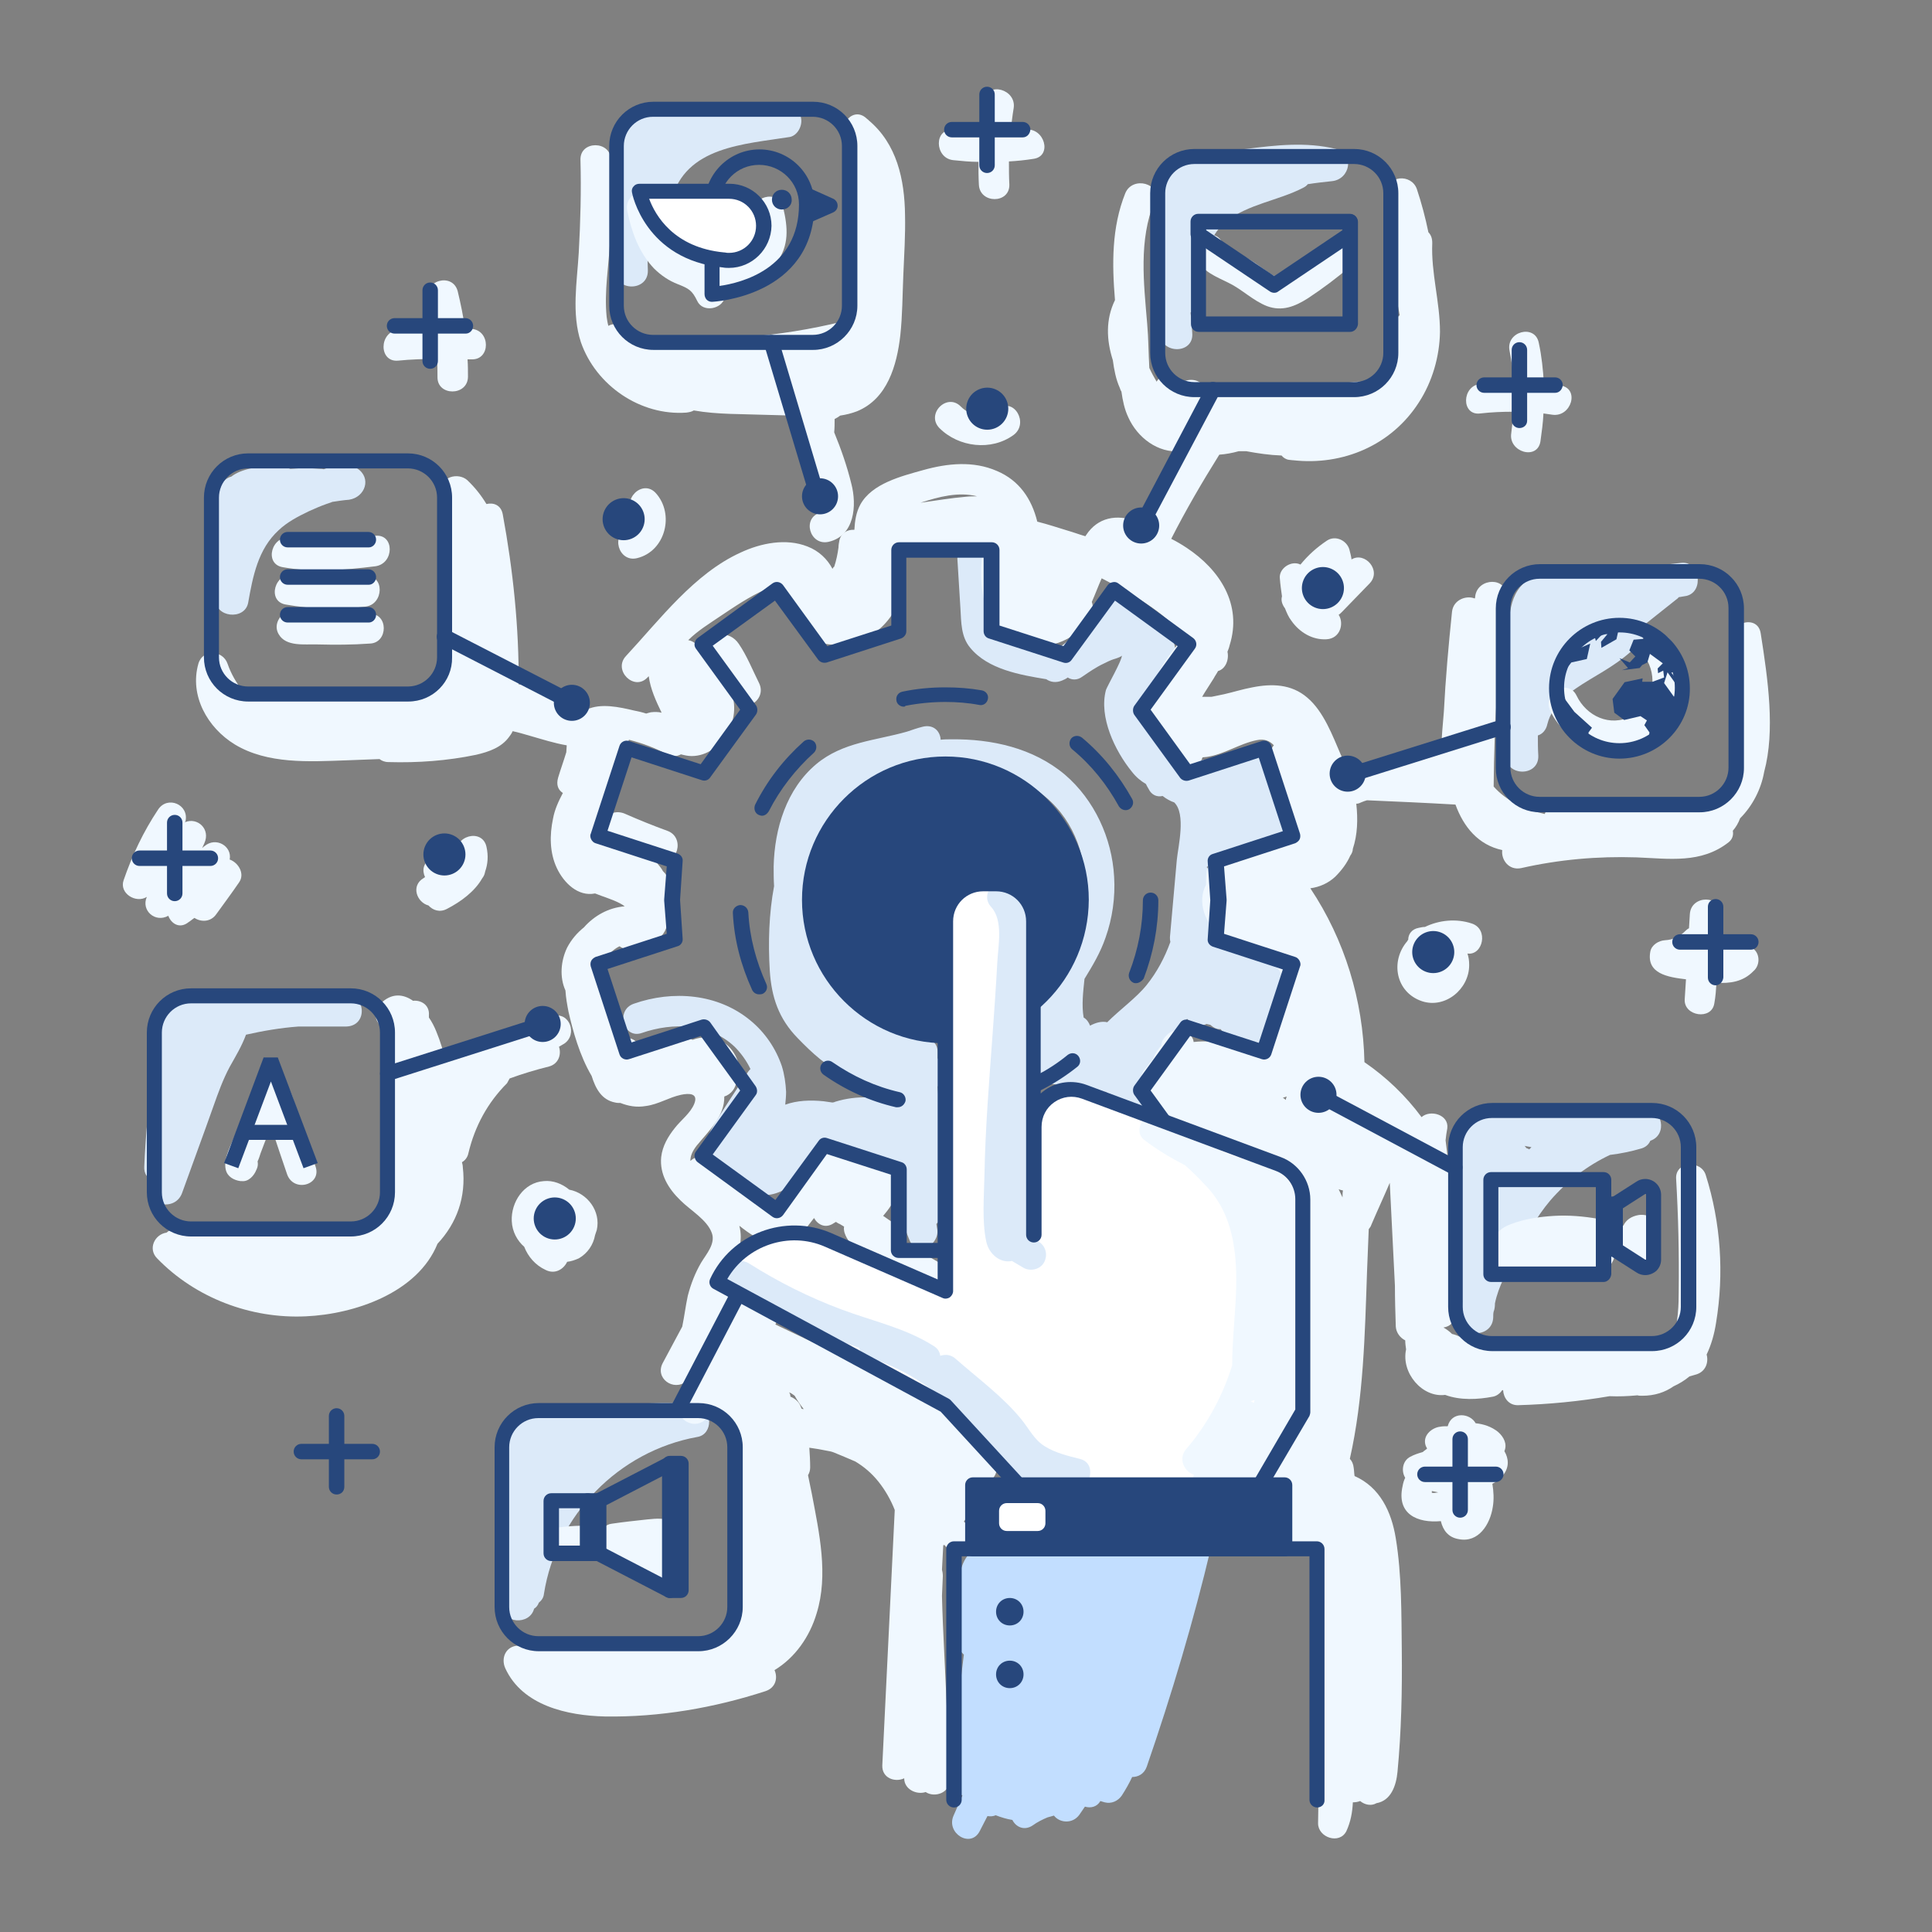 <?xml version="1.0" encoding="utf-8"?>
<!-- Generator: Adobe Illustrator 21.0.0, SVG Export Plug-In . SVG Version: 6.00 Build 0)  -->
<svg version="1.1" id="Layer_1" xmlns="http://www.w3.org/2000/svg" xmlns:xlink="http://www.w3.org/1999/xlink" x="0px" y="0px"
	 viewBox="0 0 450 450" style="enable-background:new 0 0 450 450;" xml:space="preserve">
<rect x="0" y="0" width="450" height="450" fill="#808080" stroke="none"/>
<style type="text/css">
	.Drop_x0020_Shadow{fill:none;}
	.Round_x0020_Corners_x0020_2_x0020_pt{fill:#FFFFFF;stroke:#231F20;stroke-miterlimit:10;}
	.Live_x0020_Reflect_x0020_X{fill:none;}
	.Bevel_x0020_Soft{fill:url(#SVGID_1_);}
	.Dusk{fill:#FFFFFF;}
	.Foliage_GS{fill:#FFDD00;}
	.Pompadour_GS{fill-rule:evenodd;clip-rule:evenodd;fill:#44ADE2;}
	.st0{fill:#DCEAF9;}
	.st1{fill:#FFF5C9;}
	.st2{fill:#F0F8FF;}
	.st3{fill:#C2DEFF;}
	.st4{fill:#F0F8FA;}
	.st5{fill:#27477C;}
	.st6{fill:#FFFFFF;}
</style>
<linearGradient id="SVGID_1_" gradientUnits="userSpaceOnUse" x1="0" y1="0" x2="0.707" y2="0.707">
	<stop  offset="0" style="stop-color:#DEDFE3"/>
	<stop  offset="0.178" style="stop-color:#DADBDF"/>
	<stop  offset="0.361" style="stop-color:#CECFD3"/>
	<stop  offset="0.546" style="stop-color:#B9BCBF"/>
	<stop  offset="0.732" style="stop-color:#9CA0A2"/>
	<stop  offset="0.918" style="stop-color:#787D7E"/>
	<stop  offset="1" style="stop-color:#656B6C"/>
</linearGradient>
<g>
	<path class="st0" d="M83.2,109.1c-2.3-1.5-5.2-0.8-7.8,0.2c-0.3-0.1-0.5-0.1-0.8-0.1c-2.3-0.2-4.6-0.2-6.9,0c-0.1,0-0.2,0-0.3-0.1
		c-2.4-0.4-4.8-0.6-7.2-0.3c-0.4,0-0.8,0-1.3,0.2c-1.1,0.2-2.1,0.5-3.1,0.9c-0.7,0.3-1.4,0.7-1.9,1.1c-1.5,0.4-2.3,1.5-2.7,2.9
		c-1.2,0.5-2,1.7-2,3.4c0.2,5.4,0.5,10.9,0.7,16.3c0,1,0.3,1.7,0.8,2.3c-0.2,1.2-0.3,2.4-0.4,3.6c-0.4,4.3,6.7,5.1,7.5,0.9
		c1.1-6.2,2.3-12.5,7.1-16.9c2-1.9,4.5-3.2,7-4.4c1.3-0.6,2.7-1.2,4.1-1.7c0.5-0.2,1-0.3,1.4-0.5c1.3-0.2,2.6-0.4,3.9-0.5
		C85.1,115.8,86.6,111.3,83.2,109.1z"/>
	<path class="st0" d="M186.6,27.6c-0.3-2-1.9-3-3.8-3.2c-9-1-18.7-0.8-27.5,1.8c-0.2,0-0.3,0.1-0.5,0.1c-1.5-1.1-3.7-1.3-5,0.4
		c-1.2,0.4-2.3,1.2-3.2,2.2c-3.5,4-3.4,10.4-3.4,15.4c-0.1,6.3,0,12.5,0.1,18.8c0.1,4.9,7.7,4.8,7.6-0.1c-0.1-4.6-0.4-9.5-0.4-14.2
		c2,1.3,5.2,0.4,5.9-2.2c3.2-12.5,17-13,27.6-14.7C185.8,31.5,186.9,29.3,186.6,27.6z"/>
	<path class="st0" d="M311.2,34.7c-7-1.7-14-0.9-21,0c-5.9,0.7-13.8,0.2-18.3,4.8c-3.8,3.9-3.9,9.8-3.6,14.8
		c0.5,7.8,1.2,15.6,1.8,23.4c0.4,4.9,8,4.8,7.6-0.1c-0.1-1.6-0.2-3.2-0.4-4.8c1.1-0.6,2-1.7,2.1-3.3c0.5-6.2,1-13.7,6.2-17.9
		c5.1-4.1,12.3-4.9,18-7.9c0.4-0.2,0.8-0.5,1-0.8c1.9-0.3,3.7-0.5,5.6-0.7C314.5,41.8,315.6,35.8,311.2,34.7z"/>
	<path class="st0" d="M391.6,131.1c-4.4,0.5-8.9,1-13.2,2c-2.3,0.2-4.6,0.2-6.9,0.1c-1.3-1.6-3.8-2.4-5.8-0.5c0,0-0.1,0.1-0.1,0.1
		c-4.2-0.2-8.4,0.3-11.5,3.9c-1.8,2.2-2.3,4.8-2.6,7.6c-0.3,3.4-0.5,6.9-0.7,10.3c-0.3,7.2-0.4,14.3-0.1,21.5
		c0.2,4.9,7.8,4.8,7.6-0.1c-0.1-1.6-0.1-3.1-0.1-4.7c1-0.3,1.9-1.2,2.2-2.6c1.2-4.9,5.6-7.8,9.7-10.3c4.5-2.7,9.1-5.3,12.4-9.4
		c0.9-1.1,1.1-2.5,0.8-3.7c2.4-1.9,4.9-3.9,7.3-5.8c0.2-0.1,0.3-0.3,0.4-0.4c0.6-0.1,1.2-0.2,1.8-0.3
		C397,137.8,395.9,130.6,391.6,131.1z"/>
	<path class="st0" d="M383.1,258.1c-11.8-0.1-23.9,0-35.6,1.3c-3.9,0.4-8.3,3.4-7.1,7.6c-1.8,4.2-1.5,9.2-1.2,13.8
		c0.5,7.5,0.9,14.9,1.4,22.4c-0.2,1.2-0.3,2.4-0.4,3.7c-0.1,4.9,7.5,4.8,7.6-0.1c0-0.4,0-0.9,0.1-1.3c0.2-0.5,0.3-1.1,0.3-1.8
		c0,0,0-0.1,0-0.1c0.8-4,2.9-7.6,4.8-11.2c2.4-4.4,4.8-8.9,8.1-12.8c3.9-4.5,8.6-8.1,13.9-10.6c2.5-0.3,4.9-0.8,7.3-1.5
		c1-0.3,1.7-0.9,2.1-1.8C388.5,264.3,387.2,258.1,383.1,258.1z M356.2,267.7c-0.2-0.1-0.4-0.2-0.7-0.3c-0.1-0.2-0.2-0.3-0.4-0.5
		c0.5,0.1,1.1,0.2,1.6,0.3C356.6,267.3,356.4,267.5,356.2,267.7z"/>
	<path class="st0" d="M162.4,327.4c-7.5-1.4-14.8,0-22.3,0c-5.8,0-12.4-1.9-17.5,1.9c-5.4,4.1-4.7,12.2-5,18.3
		c-0.3,5.1-0.4,10.2-0.2,15.3c-0.4,3.6-0.5,7.2-0.5,10.9c0,4.5,6.5,4.8,7.5,0.9c0.5-0.3,0.9-0.8,1.1-1.4c0.6-0.5,1.1-1.1,1.2-2.1
		c2.9-18.3,17.4-33.2,35.7-36.5C166.2,334.1,166,328.1,162.4,327.4z"/>
	<path class="st0" d="M80.5,231.4c-3.9-0.3-7.8-0.3-11.7,0c-7,0-13.9-0.1-20.9,0c-4.3,0.1-8.4,1.1-10.5,5.2c-1.4,2.7-1.6,5.9-1.2,9
		c-0.4,1.9-0.6,3.9-0.8,5.9c-0.9,6.7-1.5,13.4-1.8,20.2c-0.1,1.6,0.7,2.7,1.8,3.2c-0.1,0.4-0.3,0.7-0.4,1.1
		c-1.7,4.6,5.7,6.5,7.4,1.9c2.4-6.7,4.9-13.4,7.3-20.2c1.1-3.1,2.2-6.2,3.8-9.2c1.4-2.5,2.8-4.8,3.8-7.5c4-0.9,8.1-1.6,12.2-1.9
		c3.7,0,7.4,0,11.1,0C85.7,239,85.3,231.8,80.5,231.4z"/>
	<path class="st1" d="M173.8,52.4c-2.8,1.1-6.6,0.5-9.4-0.3c-2.4-0.7-4.7-2.6-6-4.8c-0.7-3.3-6-4.3-6.8-0.4c-0.9,4.4,4.6,9.3,8.3,11
		c4.4,2.1,11.3,3.1,15.9,1.3C179.9,57.6,178.1,50.7,173.8,52.4z"/>
	<path class="st2" d="M309.5,57c-2.2,1.8-4.4,3.6-6.8,5.2c-2.1,1.5-3.9,3.4-6.4,1.8c-2.1-1.3-3.9-2.9-6.1-4
		c-1.8-0.9-4.5-1.5-5.5-3.5c-2-4.1-8-0.5-6.1,3.6c1.5,3.2,4.6,4.3,7.6,5.8c3.1,1.5,5.6,4.1,8.9,5.4c3.5,1.3,6.5,0.1,9.5-1.8
		c3.5-2.3,6.8-4.8,10-7.5C317.9,59.1,312.9,54.1,309.5,57z"/>
	<path class="st2" d="M86,143c-2.9,0.2-5.9,0.3-8.8,0.2c-1.5,0-2.9,0-4.4-0.1c-0.7,0-1.5-0.1-2.2-0.1c-0.2,0-0.4-0.1-0.6-0.1
		c-1-0.8-2.3-1-3.7-0.1c0,0-0.1,0.1-0.1,0.1c-1.6,1.1-2.3,3.1-1.3,4.8c1.7,3,6.1,2.3,9,2.4c4.1,0.1,8.1,0.1,12.2-0.2
		C90.5,149.8,90.5,142.7,86,143z"/>
	<path class="st2" d="M85.1,134.3c-5.6,0.7-11.2,0.7-16.7-0.3c-4.4-0.8-6.3,6-1.9,6.8c6.2,1.1,12.4,1.3,18.6,0.5
		C89.5,140.8,89.6,133.7,85.1,134.3z"/>
	<path class="st2" d="M87.4,124.8c-6.5,0.8-13.2,1.7-19.7,0.5c-4.4-0.8-6.3,6-1.9,6.8c7.2,1.3,14.3,0.7,21.6-0.2
		C91.9,131.3,91.9,124.3,87.4,124.8z"/>
	<path class="st2" d="M182.4,48.3c-1.1-4.4-7.9-2.5-6.8,1.9c0.6,2.5,1.1,4.8-0.7,6.8c-0.6,0-1.3,0.1-1.9,0.5c-1.1,0.6-4.6,4-5.9,3.4
		c-1.1-0.5-2.3-0.5-3.3,0c-1.4-0.7-3-1.1-4.4-1.8c-4.3-2.2-5.6-7.5-6.5-11.9c-0.9-4.4-7.7-2.6-6.8,1.9c1,4.9,2.7,9.7,6.2,13.4
		c1.6,1.6,3.5,2.9,5.6,3.7c2.5,1,3.3,1.4,4.5,3.9c1.3,2.8,5.8,1.9,6.4-0.8c0.1-0.3,0.1-0.6,0.2-0.8c0.1,0,0.2,0,0.3-0.1
		c4.4-1.3,8.6-3.6,11.5-7.1C183.9,57.2,183.5,52.9,182.4,48.3z"/>
	<path class="st2" d="M389.2,149.3c-2.5-3.8-8.6-0.2-6.1,3.6c3.2,4.7,2.1,11.1-3.1,13.9c-5,2.6-10.5,0-12.8-4.8
		c-2-4.1-8.1-0.5-6.1,3.6c4,8.3,14.3,11.7,22.4,7.3C392,168.3,394.4,157.2,389.2,149.3z"/>
	<path class="st2" d="M386.2,286.4c0.2-2.5-2.4-3.7-4.5-3.4c-1.8,0.3-3,1.2-3.6,2.5c-0.2-0.1-0.3-0.1-0.5-0.2
		c-1.7-0.6-3.5-1.1-5.3-1.4c-3.4-0.6-6.9-0.9-10.3-0.7c-3.4,0.2-6.9,0.7-10,1.9c-1.2,0.4-2.2,1-3.1,1.9c-1.8,0.2-2.8,2.3-2.5,4.2
		c-0.3,1.1-0.3,2.2,0.1,3.3c1,2.7,4.7,3.6,6.4,1c4.9,1.5,10,2.2,15.2,1.9c2.5-0.1,5.1-0.4,6.8-2.5c0.7-0.8,1.1-1.8,1.3-2.7
		c0,0,0.1,0,0.1,0c1.1,0.4,2.3,1.1,3.5,1.6c2.5,2.2,6.9-0.2,6-3.2C386.1,289.2,386.1,287.7,386.2,286.4z"/>
	<path class="st2" d="M156.9,354.8c-1.7-1.4-4-1.1-6.1-0.9c-2.8,0.3-5.6,0.6-8.3,1c-0.8,0.1-1.3,0.4-1.7,0.8
		c-3.6-0.5-7.3-0.4-10.9,0.1c-4.5,0.6-2.6,7.4,1.9,6.8c5.1-0.7,10.6-0.1,15.3,2.2c3.4,1.6,7.6,7.3,11.1,2.3
		C160.2,364.1,159.9,357.2,156.9,354.8z"/>
	<path class="st2" d="M73.5,271.7c-1.4-4.2-2.8-8.3-4.2-12.5c-1-3-1.7-7-4.8-8.5c-2.2-1-4.3-0.1-5.2,2.1c-1.4,3.6-2.8,7.2-4.2,10.8
		c-1,2.6-3.2,6.1-2.5,8.9c0.4,1.6,1.9,2.4,3.4,2.6c0.1,0,0.2,0,0.3,0c1.6,0.2,2.9-1.3,3.4-2.6l0.1-0.2c0.3-0.7,0.3-1.2,0.2-1.8
		c0.3-0.6,0.5-1.3,0.7-1.9c0.6-1.6,1.2-3.2,1.9-4.9c0.2-0.4,0.3-0.8,0.5-1.3l0.6,1.7c1,3.1,2.1,6.2,3.1,9.2
		C68.2,277.9,75,276.1,73.5,271.7z"/>
	<path class="st3" d="M275.5,357.2c-0.4,0.8-0.8,1.6-1.2,2.3c-1.3,0-2.6,0.7-3.3,2.1c-0.9-1.3-2.6-2.1-4-1.7
		c-0.8-2.6-4.9-3.7-6.5-0.8c-0.9,1.7-1.9,3.4-2.7,5.1c-1-2.5-4.6-3.7-6.2-0.7c-0.5,0.9-1,1.9-1.6,2.9c-1.4-0.2-2.8,0.2-3.5,1.6
		c-4.8,9.5-9.2,19.2-13.3,29c-1.5,3.6-2.9,7.2-4.3,10.9c-2.3,5-4.6,9.9-6.8,15c-1.8,4.1,4,7.7,6.1,3.6c0.6-1.2,1.2-2.3,1.8-3.5
		c0.6,0.1,1.3,0.1,1.9-0.2c1.3,0.5,2.6,0.9,3.9,1.1c0.8,1.6,2.7,2.6,4.7,1.3c1.1-0.8,2.3-1.4,3.5-1.9c0.4-0.1,0.7-0.2,1.1-0.3
		c0.1,0,0.2-0.1,0.3-0.1l0,0c0,0,0.1,0,0.1,0c1.3,1.7,4.3,2,5.9-0.2c0.4-0.6,0.9-1.3,1.3-1.9c1.3,0.4,2.8,0.1,3.6-1.3
		c0.3,0.1,0.7,0.2,1,0.3c1.6,0.4,3.1-0.3,4-1.6c0.9-1.4,1.7-2.8,2.4-4.3c1.4,0,2.8-0.7,3.4-2.4c5.8-16.8,10.9-33.9,15-51.2
		C282.9,356.1,277.4,353.5,275.5,357.2z"/>
	<path class="st3" d="M262.7,363.1c-1.7-0.9-3.5-1.4-5.3-1.8c-1.1-2.1-4.2-3-5.8-0.7c-1.2-0.1-2.5-0.1-3.7-0.1c-0.8,0-1.6,0-2.4-0.1
		c-0.8-0.3-1.7-0.4-2.6-0.2c-0.4-0.1-0.9-0.1-1.4,0c-3.5-0.1-7-0.3-10.5-0.2c-0.7,0-1.4,0.1-2,0.2c-0.4,0-0.9,0.2-1.3,0.4
		c-2.8,1.2-3.8,3.9-4.5,7.4c-0.9,5.2-1.5,10.4,0.1,15.6c0.2,0.8,0.7,1.3,1.2,1.8c-1.3,9.9-2,19.8-2,29.8c0,1.9,1.1,3,2.5,3.3
		c1.1,2.3,4.4,3.3,6.1,0.4c0.5-0.9,0.9-1.7,1.4-2.6c0.5-0.8,1-1.7,1.4-2.6c3.8-7.3,7.3-14.7,10.4-22.2c3.8-7.8,7.6-15.6,11.5-23.4
		c1.2,0.2,2.3,0.6,3.4,1.2C263.2,371.3,266.7,365.2,262.7,363.1z"/>
	<g>
		<path class="st0" d="M296.6,222.6c-0.9,0-1.7,0.2-2.4,0.4c-0.2-0.1-0.4-0.2-0.6-0.2c-2.1-1.4-4.8-2-7.5-1.4c0.3-2,0.1-4.1-0.8-6.2
			c-0.7-1.8-2.3-2.6-3.8-2.5c0.4-3,0.4-6,0.2-9c-0.1-0.6-0.3-1.2-0.6-1.7c0,0,0-0.1,0-0.1c3-1.2,6-2.4,9-3.6
			c2.7-1.1,6.7-1.9,8.8-4.1c1.5-1.5,1.7-3.4,1.2-5.3c0.2-5.1-2.2-9.6-6.3-12.6c-0.1-0.1-0.1-0.2-0.2-0.2c-1.1-1.3-2.9-1.2-4.3-0.6
			c-0.6,0.3-1.2,0.6-1.6,1c-0.9-0.1-1.8-0.1-2.7-0.1c-3.4,0.2-6.8,1.2-10.2,1.2c-1,0-1.9-0.1-2.7-0.4c-1.6-3.1-3.1-6.2-4.6-9.4
			c-1-2.1-2.3-4.2-0.8-6.4c1-1.5,2.5-2.6,3.6-4c0.4-0.5,0.8-1.1,1.1-1.7c0.7-0.3,1.3-0.7,1.7-1.5c0.8-1.7,0.9-3.5,0-5.2
			c-0.4-0.8-1.2-1.6-2-2.1c-0.7-0.9-1.6-1.6-2.6-2.3c-1.1-0.8-2.8-1.3-3.5-2.5c-0.3-0.5-0.6-0.8-1-1.1c-0.7-2.3-3.7-4-5.8-1.7
			c-3.8,4.1-7.5,9.1-12.4,12.1c-2.4-0.4-4.8-0.9-7.2-1.5c-2.1-0.6-5.5-1.5-6.9-3.3c-1.4-1.8-0.9-5.4-1-7.6c-0.2-2.9-0.4-5.8-0.6-8.7
			c-0.3-4.5-7.4-4.5-7.1,0c0.2,3.8,0.5,7.6,0.7,11.4c0.2,3.2,0.1,6.6,2.3,9.2c4.1,5,11.6,6.3,17.7,7.3c1,0.7,2.3,0.9,3.7,0.3
			c0.5-0.2,0.9-0.4,1.3-0.7c0.9,0.6,2.2,0.7,3.4-0.2c1.6-1.1,3.2-2.2,4.9-3c0.8-0.4,1.6-0.8,2.5-1.1c-0.2,0.1,1.7-0.5,1.8-0.8
			c0.1,1-3.4,7.1-3.7,8c-1.7,6.3,2.1,14.2,6,19c1,1.3,2.1,2.2,3.3,2.9c0.2,0.4,0.4,0.8,0.6,1.1c0.7,1.5,2,2,3.3,1.7
			c0.9,0.7,1.8,1.2,2.7,1.5c2.8,2.7,0.9,10.3,0.6,13.4c-0.5,6-1.1,12-1.6,18c0,0.4,0,0.7,0.1,1.1c-1.3,3.6-3.1,7-5.5,10
			c-2.4,3-6.2,5.7-9.2,8.7c-1.3-0.3-2.7,0.1-4,0.8c-0.3-0.8-0.8-1.5-1.5-1.9c-0.5-2.9-0.1-6.1,0.2-9c1.9-3.1,3.7-6.1,4.9-9.6
			c1.6-4.5,2.3-9.4,2-14.2c-0.5-9-4.6-17.9-11.5-23.8c-7.4-6.2-17-8.3-26.4-8.2c-0.8,0-1.7,0-2.5,0.1c-0.1-2-1.7-3.7-4.3-3
			c-1.2,0.3-2.3,0.7-3.5,1.1c-7.3,2.1-15,2.4-21.2,7.6c-6.9,5.8-9.7,15-9.9,23.8c0,1.6,0,3.1,0.1,4.6c-1.2,6.4-1.4,13.1-1,19.7
			c0.4,6.2,2.1,11.2,6.5,15.7c3.3,3.4,6.9,6.8,11.2,8.6c1.1,1.2,2.4,2.3,3.8,3.2c2.6,1.7,5.7,2.8,8.8,2.9c0,0.2,0,0.4,0,0.6
			c-4.8-1.8-10.1-2-15-0.5c-0.2,0.1-0.5,0.2-0.7,0.2c-0.7-0.1-1.4-0.2-2.1-0.3c-3.1-0.3-6.1-0.2-8.9,0.8c0.1-1,0.2-2,0.2-3
			c-0.1-2-0.4-4.1-1-6c-1.4-4.1-3.9-7.8-7.3-10.6c-7.6-6.3-18.1-7.1-27.2-3.9c-4.3,1.5-2.4,8.3,1.9,6.8c7.2-2.5,15.8-2.3,21.6,3.2
			c1.5,1.5,2.8,3.3,3.7,5.2c-0.2,0.2-0.4,0.4-0.6,0.7c-2.7,4.2-5.6,8.4-8.2,12.8c-2.3,3.8-2.1,7.2,1,10.4c5,5.2,11.7,7.9,17.8,2.7
			c2.1-1.8,3.6-4.1,5.4-6c2.5-2.7,4.4-2.7,7.9-1.6c2.2,0.7,4.4,1.5,6.5,2.2c1.1,0.4,2.7,0.6,3.7,1.2c0.9,0.6,0.9,0.9,1.1,2.1
			c0.2,0.9,0.3,1.9,0.5,2.8c-0.5,4.3,0.2,8.6,2,12.7c1.8,4,7,0.9,6.4-2.7c-0.1-0.4-0.1-0.8-0.2-1.2c0.6-0.6,1-1.3,1-2.3
			c0.4-9.9,0.1-19.8-0.7-29.7c1.6-2,2.2-4.7,0-6.6c0-0.5,0-1,0-1.5c0-1.6-1-2.7-2.3-3.2c-0.6-2-2.9-2.4-4.7-1.6
			c-0.4-0.8-1-1.5-1.9-2c-1.4-0.7-2.9-0.5-4,0.3c-0.8-0.2-1.5-0.5-2.2-0.8c-1.1-0.8-2.2-1.7-3.3-2.4c0.7-1.2,0.7-2.7-0.5-4.2
			c-1.2-1.4-2.5-2.7-4-3.8c-2-2.4-3.6-5-4.8-8c-0.3-5.3-0.2-10.5,0.3-15.8c0.1-0.3,0.1-0.7,0.2-1c1.1-5.2,2.8-11.9,7.1-15.5
			c0.7-0.6,1.1-1.3,1.2-2c0.1-0.1,0.2-0.2,0.4-0.3c6.1-4.6,14.4-5.5,21.8-5.6c9-0.1,18.1,2,24.3,8.9c5.8,6.4,7.9,15.6,6.1,24
			c-2,9.4-9.6,16-11.7,25.4c-0.6,2.7-0.9,5.4-1.2,8.1c-0.2,2.1-0.3,4,1.5,5.4c2,1.6,5.2,1.6,7.7,2c2.9,0.5,5.8,1,8.7,1.4
			c0.1,0,0.3,0,0.4,0c0.3,0.3,0.6,0.5,0.8,0.8c0.2,0.2,0.5,0.4,0.7,0.5c0.9,1.2,2.1,2.2,3,3.3c1.2,1.4,3.7,1.3,5,0
			c1.4-1.5,1.3-3.5,0-5c-0.5-0.5-1-1.1-1.4-1.6c2.5-5.7,6.8-10.3,10.9-15c1,1.3,3,2,4.5,1.2c0.3,0.1,0.6,0.1,0.9,0.2
			c0.7,0.6,1.5,1.1,2.4,1c0.3,0.4,0.7,0.8,1.2,1c0.3,0.5,0.6,0.9,1.2,1.2c0.6,0.9,1.7,1.5,2.9,1.6c1.6,0.8,3.8,0.3,4.7-1.3
			c2.7-4.9,4.7-10.1,6-15.6C300.5,224.9,299,222.5,296.6,222.6z"/>
		<path class="st2" d="M155.4,193.5c-3.3-1.2-6.5-2.5-9.7-3.9c-1.7-0.8-3.8-0.5-4.8,1.3c-0.9,1.5-0.5,4,1.3,4.8
			c3.7,1.7,7.6,3.2,11.4,4.6C157.8,201.8,159.7,195,155.4,193.5z"/>
		<path class="st2" d="M166.5,155.3c0.2,0,0.3,0.1,0.5,0.1c0.4,0.8,0.8,1.7,1.2,2.4c0.8,1.6,1.7,3.3,2.5,4.9c2.1,4,8.1,0.5,6.1-3.6
			c-1.5-3-2.8-6.3-4.7-9.1c-2.2-3.3-6.6-2.8-8,0.9C163.3,152.8,164.8,154.8,166.5,155.3z"/>
	</g>
	<g>
		<path class="st2" d="M101.8,79.9C101.8,79.9,101.8,79.9,101.8,79.9c0-0.1,0-0.1,0-0.1C101.8,79.8,101.8,79.9,101.8,79.9
			C101.8,79.9,101.8,79.9,101.8,79.9z"/>
		<g>
			<g>
				<path class="st4" d="M403.3,134.7c-0.1-0.1-0.2-0.3-0.3-0.5c0.1,0.3,0.2,0.6,0.3,0.7C403.3,134.8,403.3,134.7,403.3,134.7z"/>
			</g>
			<path class="st2" d="M120.9,379.2c0,0,0.1,0.1,0.1,0.1C120.9,379.2,120.9,379.2,120.9,379.2C120.9,379.2,120.9,379.2,120.9,379.2
				z"/>
			<path class="st2" d="M182.5,345.6c-0.1-0.1-0.1-0.3-0.2-0.4c0,0,0-0.1-0.1-0.1C182.4,345.5,182.5,345.6,182.5,345.6z"/>
		</g>
	</g>
	<g>
		<path class="st2" d="M344.8,96.3c2.6-0.3,5.1-0.4,7.7-0.4c-0.1,1.7-0.3,3.3-0.5,5c-0.7,4.4,6.1,6.4,6.8,1.9
			c0.3-2.2,0.6-4.3,0.7-6.5c0.7,0.1,1.4,0.2,2.1,0.3c4.4,0.6,6.4-6.1,1.9-6.8c-1.3-0.2-2.6-0.3-3.9-0.5c-0.2-3.2-0.5-6.3-1.2-9.5
			c-0.9-4.4-7.7-2.6-6.8,1.9c0.5,2.4,0.8,4.8,1,7.3c-2.5,0-5.1,0.1-7.7,0.4C340.4,89.8,340.3,96.9,344.8,96.3z"/>
		<path class="st2" d="M222,37.3c2,0.2,3.9,0.4,5.9,0.4c0,1.7,0,3.5,0.1,5.3c0.2,4.5,7.2,4.5,7.1,0c-0.1-1.8-0.1-3.6-0.1-5.4
			c1.9-0.1,3.8-0.3,5.7-0.6c4.5-0.6,2.6-7.4-1.9-6.8c-1.1,0.2-2.3,0.3-3.4,0.4c0.2-1.8,0.4-3.6,0.7-5.4c0.7-4.4-6.1-6.3-6.8-1.9
			c-0.4,2.5-0.7,5-1,7.5c-2.1-0.1-4.2-0.2-6.2-0.5C217.5,29.7,217.6,36.8,222,37.3z"/>
		<path class="st2" d="M92.7,84c3-0.3,6.1-0.4,9.1-0.4c0.1,1.4,0.1,2.8,0.1,4.2c-0.1,4.5,7,4.5,7.1,0c0-1.4,0-2.7-0.1-4.1
			c0.3,0,0.6,0,0.9,0c4.5,0.2,4.5-6.8,0-7.1c-0.5,0-1,0-1.5-0.1c-0.4-2.9-1-5.8-1.7-8.7c-1.2-4.4-8-2.5-6.8,1.9
			c0.6,2.2,1.1,4.5,1.4,6.7c-2.8,0.1-5.6,0.2-8.4,0.4C88.2,77.3,88.2,84.4,92.7,84z"/>
		<path class="st2" d="M146.5,123.2c-4.4,1.1-2.5,7.9,1.9,6.8c6.6-1.6,8.8-10.3,4.3-15.2c-3.1-3.3-8.1,1.7-5,5
			c0.5,0.5,0.6,1.1,0.2,1.9C147.6,122.5,147.2,123,146.5,123.2z"/>
		<path class="st2" d="M236.1,101.3c3.6-2.7,0.1-8.8-3.6-6.1c-2.7,2-6.2,2-8.7-0.5c-3.2-3.3-8.2,1.7-5,5
			C223.3,104.2,230.9,105.1,236.1,101.3z"/>
		<path class="st2" d="M407.9,220.7c-2.5-1.1-5-1.7-7.5-1.8c0.1-2,0.2-4,0.3-6c0.2-4.5-6.8-4.5-7.1,0c-0.1,1.1-0.1,2.2-0.2,3.3
			c-0.2,0.1-0.5,0.3-0.7,0.5c-1.4,1.4-2.9,2.2-4.9,2.3c-1.5,0.1-3.1,1.1-3.4,2.6c-1,5.2,4.1,6,8.3,6.5c-0.1,1.6-0.2,3.1-0.3,4.7
			c-0.2,3.9,6.3,4.9,6.9,0.9c0.3-1.6,0.4-3.2,0.5-4.8c3.1,0.2,6.2-0.2,8.6-2.7C410.1,224.8,410,221.7,407.9,220.7z"/>
		<path class="st2" d="M342.8,215.1c-3.6-1.2-7.6-0.8-10.9,0.8c-0.5,0-0.9,0.1-1.4,0.2c-1.7,0.3-2.5,1.5-2.5,2.8
			c-0.1,0.1-0.2,0.2-0.2,0.3c-4,4.6-2.8,11.9,3.4,14c5.4,1.8,11-2.8,11-8.4c0-1-0.1-1.8-0.4-2.7
			C345.4,222.6,346.8,216.4,342.8,215.1z M334.9,225c-0.1,1.3-2.1,2.3-2.7,0.6c-0.3-0.9,0.5-1.8,1.4-2.5
			C334.4,223.4,335,224.1,334.9,225z"/>
		<path class="st2" d="M348.9,333.5c-1.5-1.2-3.3-1.8-5.2-2c-1.3-2.4-5.6-2.8-6.5,0.7c0,0,0,0,0,0c-0.6,0-1.2,0-1.7,0.1
			c-2,0.2-4.3,2.1-3.4,4.5c0.1,0.2,0.2,0.4,0.3,0.6c-0.3,0.3-0.7,0.5-1,0.8c-1,0.3-2,0.6-2.9,1.1c-1.8,0.9-2.2,3.3-1.2,4.9
			c-0.3,0.6-0.5,1.3-0.6,1.9c-1.5,6.6,3.5,8.7,8.9,8.2c0.5,2.1,1.7,3.8,4.2,4.2c4.6,0.9,7.3-3.5,7.9-7.5c0.3-1.8,0.2-3.6-0.1-5.4
			c1-0.5,1.9-1.2,2.5-2c1.5-1.9,1.3-3.9,0.3-5.6C351.1,336.4,350.3,334.7,348.9,333.5z M335,347.6c-0.5,0.1-1.1,0.2-1.5,0.1
			c0-0.1,0-0.2,0-0.4C334.1,347.4,334.5,347.5,335,347.6C335,347.6,335,347.6,335,347.6z"/>
		<path class="st2" d="M159.9,96.1c0.7-0.1,1.2-0.2,1.7-0.5c2.8,0.5,5.7,0.7,8.5,0.8c4.9,0.1,9.8,0.3,14.8,0.4
			c0,0.1,0.1,0.1,0.1,0.2c0.5,4.1,1.3,8.1,2.6,12.1c0.4,1.1,4.5,10,3.5,10.3c-4.4,1.2-2.5,7.8,1.9,6.8c6.1-1.4,6.6-8.5,5.3-13.5
			c-1-4.1-2.4-8.1-4-12c0.1-1,0.1-2.1,0.1-3.1c0.4-0.2,0.9-0.5,1.3-0.8c1.3-0.2,2.6-0.5,3.9-1c7.1-2.9,9.3-10.7,10.1-17.7
			c0.5-4.6,0.5-9.4,0.7-14c0.2-4.7,0.5-9.3,0.4-14c-0.1-8.3-1.9-16.6-8.5-22.1c0,0,0-0.1-0.1-0.1c0,0,0,0,0,0
			c-0.2-0.2-0.5-0.4-0.7-0.6c-3.3-2.5-6.8,2.7-4.3,5.5c2.4,2.7,1.6,7.8,1.6,11.1c0,4.3-0.2,8.7-0.5,13c-0.4,6-1.1,12-2.1,18
			c-14.7,3.6-29.7,4.8-44.8,3.5c-0.5,0-0.9,0-1.3,0.2c-1.7-1.5-3.7-2.5-6-3c-0.9-0.2-1.7-0.1-2.4,0.3c-0.2-0.7-0.3-1.4-0.4-2.1
			c-0.6-5.9,0.5-11.9,0.8-17.8c0.3-6.3,0.4-12.6,0.2-18.8c-0.1-4.5-7.2-4.5-7.1,0c0.2,7.2,0,14.5-0.4,21.7
			c-0.4,6.8-1.7,14.1,0.5,20.8C138.8,89.8,149.2,96.9,159.9,96.1z"/>
		<path class="st2" d="M410.1,147.5c-0.7-4.5-7.5-2.6-6.8,1.9c1.3,8.5,2,17.2,1.7,25.7c-0.1,2.6-0.8,6.2-2.2,9.1
			c-0.8,0-1.6,0.3-2.3,1.1c-1,1.2-2.2,2.1-3.5,2.7c-0.6-0.5-1.3-0.8-2.4-0.7c-10.5,1.4-21.1,1.5-31.6,0.4c-1.7-0.2-2.8,0.7-3.2,1.9
			c-4.5-1-8.9-3-11.9-6.4c0.1-14.8,1.1-29.6,2.8-44.3c0.5-4.5-6.5-4.5-7.1,0c0,0.2,0,0.3-0.1,0.5c-2-0.8-5,0.3-5.3,3.1
			c-0.8,7.7-1.5,15.5-1.9,23.3c-0.2,2.8-0.6,6.1-0.6,9.3c-6.1,1.6-12,3.4-17.9,5.6c-0.3,0.1-0.6,0.1-1,0.2c-0.6,0.1-1,0.4-1.4,0.7
			c0,0-0.1,0-0.1,0c-0.3,0.1-0.5,0.2-0.7,0.4c-0.7-2.2-1.4-4.3-2.3-6.2c-1.9-4.4-4-10.1-7.8-13.3c-3.7-3.2-8.3-3.3-12.8-2.4
			c-2.2,0.4-4.4,1.1-6.6,1.6c-0.9,0.2-1.9,0.4-2.9,0.6c-0.2,0-1.3,0-2.2,0c0.2-0.3,0.4-0.7,0.6-1c0.7-1.1,1.4-2.2,2.1-3.3
			c0.3-0.6,0.7-1.1,1-1.7c1.8-0.5,2.6-2.7,2.2-4.5c0.2-0.5,0.4-1,0.5-1.5c3-9.5-2.3-17.6-10-22.7c-1.2-0.8-2.4-1.5-3.6-2.1
			c3.4-6.7,7.2-13.2,11.2-19.6c1.5-0.1,3.1-0.4,4.5-0.8c0.6,0,1.2,0,1.8,0c2.7,0.5,5.4,0.9,8.2,1c0.4,0.5,1,0.9,1.7,1
			c0.3,0,0.6,0.1,0.9,0.1c0,0,0,0,0,0c0,0,0,0,0.1,0c11.6,1.3,22.9-3.5,29.3-13.5c3.1-4.8,4.8-10.6,4.9-16.4c0-7-2.1-13.7-1.8-20.7
			c0-1.1-0.3-1.9-0.9-2.5c-0.7-3.4-1.6-6.8-2.7-10.1c-1.3-3.6-7-3.2-6.9,0.9c0.1,6.1,0.5,12.2,1.2,18.3c0.4,3.4,1.1,6.8,1.7,10.2
			c-0.3,0.3-0.6,0.6-0.8,1c-1.7,3-1.7,6.1-1.8,9.4c-0.1,1.9-0.5,3.7-1.2,5.4c-0.5-0.1-1,0-1.7,0.2c-0.5,0.2-1.1,0.4-1.6,0.6
			c-0.6-0.7-1.5-1.2-2.7-1.1c-6.4,0.7-12.8,1.2-19.2,1.6c-3,0.2-6.1,0.3-9.1,0.4c-0.8,0-6.8,0.5-7,0c-0.8-2.2-3-2.8-4.8-2.2
			c-0.5-0.2-1.1-0.2-1.7-0.2c-1.5-1.4-3.8-1.7-5,0.4c-0.6-1-1.2-2.1-1.7-3.2c-0.2-3.4-0.2-6.9-0.5-10.3c-0.8-9.6-2-19.4,1.7-28.5
			c1.7-4.2-5.1-6-6.8-1.9c-3.2,8-3.1,16.5-2.4,24.9c0,0,0,0,0,0c-2.2,4.5-2,9.3-0.5,14c0.3,2.2,0.7,4.4,1.6,6.4
			c0.1,0.3,0.2,0.6,0.4,0.9c0.3,2.1,0.7,4.1,1.6,6c2.1,4.7,6.9,8.4,12.2,7.9c0.6-0.1,1.2-0.3,1.7-0.7c0,0,0.1,0,0.1,0
			c-3.6,5.8-6.9,11.8-10,17.9c-0.7-0.3-1.5-0.6-2.2-0.9c-4.5-1.7-8.9-0.9-11.6,3.2c-0.1,0.1-0.1,0.2-0.2,0.3
			c-1.4-0.4-2.7-0.9-4.1-1.3c-2.3-0.7-4.7-1.5-7.1-2.1c-1.3-5.3-4.2-9.6-9.4-11.8c-5.5-2.4-11.5-1.8-17.2-0.2
			c-5,1.4-11.9,3.1-14.6,8c-1,1.8-1.3,3.9-1.4,5.9c-1.6-0.1-3.1,0.7-3.5,2.5c-0.1,0.5-0.2,1.1-0.2,1.6c-0.2,1.5-0.5,3-1,4.5
			c-0.2,0.1-0.3,0.3-0.4,0.5c-1.2-2.3-3.2-4.2-5.8-5.2c-5-2-10.9-0.8-15.6,1.4c-10.8,4.9-18.8,15.6-26.7,24.1c-3.1,3.3,1.9,8.3,5,5
			c0.1-0.1,0.2-0.2,0.3-0.3c0.4,3,1.7,5.8,3,8.5c-0.8-0.2-1.6-0.2-2.5-0.1c-0.4,0.1-0.8,0.2-1.1,0.3c-0.9-0.3-1.8-0.5-2.8-0.7
			c-3.4-0.8-7.8-1.8-11.1-0.2c-0.4-1-1.1-1.8-2.1-2.2c-2.4-0.9-4.9-1.6-7.4-2.3c-0.6-0.3-1.2-0.7-1.8-1.1c-1.1-0.7-2.3-0.6-3.3-0.1
			c-0.1,0-0.3-0.1-0.4-0.1c-0.3-0.1-0.5-0.1-0.8-0.1c0.1-13.3-1.3-26.6-3.7-39.6c-0.4-2.2-2.2-2.8-3.8-2.4c-1.2-2-2.7-3.9-4.5-5.6
			c-2.1-1.8-6.2-0.8-6,2.5c0.6,8.5,1.1,17.1,1.7,25.6c0.4,5.6,1.4,13.1-2.1,18c-4,5.5-13.9,4.2-19.9,4.2c-8.6,0-17.2-0.4-25.8-1.2
			c-0.1,0-0.1,0-0.2,0c-1.5-1.9-2.7-4-3.5-6.3c-1.1-3.2-5.8-3.5-6.8,0c-2.1,7.4,2.1,14.9,8.5,18.8c7.6,4.6,17.3,4,25.8,3.7
			c2.6-0.1,5.2-0.2,7.9-0.3c0.5,0.4,1.2,0.7,2.1,0.7c6.8,0.2,13.7-0.3,20.4-1.7c3-0.7,5.9-1.7,7.7-4.2c0.3-0.4,0.6-0.8,0.8-1.3
			c1.4,0.3,2.7,0.7,4.1,1.1c2.8,0.8,5.6,1.7,8.5,2.2c0,0.5-0.1,1.1-0.1,1.6c-0.6,2-1.3,3.9-1.9,5.9c-0.5,1.7,0,2.9,1.1,3.6
			c-1,1.9-1.9,3.8-2.3,6c-0.8,3.8-0.8,7.9,0.9,11.5c1.6,3.4,4.9,6.7,8.9,5.9c2,0.8,4.1,1.4,5.8,2.3c0.4,0.2,0.7,0.4,1.1,0.7
			c-3.8,0.3-7.1,2.2-9.5,4.9c-1.6,1.3-2.9,2.8-3.9,4.7c-1.5,3.1-1.8,6.9-0.4,10c0.1,1.7,0.4,3.3,0.7,4.9c1,4.4,2.6,10.3,5.4,15
			c0.9,2.9,2.3,5.6,5.5,6.2c0.4,0.1,0.8,0.1,1.2,0.1c1.8,0.7,3.7,1.1,6,0.7c2.9-0.4,5.3-2,8.1-2.6c1.9-0.4,4.1-0.4,3.1,2.1
			c-0.9,2.2-3.1,3.8-4.5,5.6c-1.6,2-2.9,4.2-3.2,6.8c-0.4,4,1.7,7.4,4.5,10.1c2.3,2.3,6.2,4.5,7.3,7.6c0.9,2.5-1.3,4.9-2.5,6.9
			c-1.4,2.4-2.4,5-3.1,7.7c-0.5,2.3-0.8,4.8-1.3,7.2c-1.5,2.8-3,5.6-4.5,8.4c-2,3.6,2.5,6.8,5.5,4.3c0.3-0.2,0.6-0.5,0.8-0.8
			c0.3,0.1,0.7,0.2,1,0.2c-1,1.8-2,3.6-3,5.4c-2.1,4.1,3.4,7.1,6.1,3.6c0.6-0.8,1.2-1.6,1.7-2.4c2.5,1.5,4.2,4,4.5,6.9
			c0.5,4.5-0.5,8.5,1.5,12.8c0.1,0.2,0.2,0.4,0.3,0.5c0,0.1,0,0.2,0,0.4c-0.1,0.7-0.2,1.5-0.2,2.2c-0.8,0.6-1.3,1.5-1.3,2.7
			c0.2,5.3,0.3,10.5,0.5,15.8c0,1.9,0.1,3.8,0.1,5.6c-1.9,4.6-5.7,7.3-10.9,7.7c-6.4,0.6-12.9,0.4-19.3,0.5c-7,0.2-14,0.3-21,0.5
			c-2.9,0.1-4.1,2.9-3,5.3c4,8.7,14.5,11,23.2,11.2c12.7,0.2,25.4-2,37.4-5.9c2.4-0.8,2.9-3.1,2.1-4.9c4.8-2.9,8.2-7.8,9.8-13.2
			c2.8-9,0.6-18.8-1.1-27.8c-0.3-1.5-0.6-3-0.9-4.4c0.3-0.5,0.5-1.1,0.5-1.8c0-1.6-0.1-3.1-0.2-4.6c1.4,0.2,2.7,0.4,4.1,0.7
			c0.6,0.1,1.1,0.2,1.6,0.4c1.7,0.7,3.4,1.4,5,2.1c2,1.2,3.8,2.7,5.4,4.7c1.6,2,2.9,4.3,3.8,6.6c-1,19.8-1.9,39.7-2.9,59.5
			c-0.1,3,3,4,5.1,3c0,2.6,2.9,3.9,5,3.2c2.1,1.4,5.7,0.2,5.6-2.9c-0.4-10-0.8-20.1-1.3-30.1c-0.2-4.2-0.4-8.4-0.5-12.7
			c0.1-1.5,0.1-3,0.2-4.6c0-0.6-0.1-1.1-0.2-1.5c0.1-1.9,0.2-3.8,0.3-5.7c0.1,0,0.1,0,0.2,0c0-0.1-0.1-0.1-0.1-0.2l0,0
			c0.1,0.1,0.1,0.2,0.2,0.2c0.1,0,0.1,0.1,0.1,0.1c2.6,3,8-0.4,5.7-4.1c-0.4-0.6-0.8-1.1-1.3-1.5c0.5-0.6,0.8-1.3,0.7-2.3
			c0-0.3-0.1-0.7-0.1-1c0.7-0.5,1.2-1.4,1.1-2.7c-0.1-1.1-0.2-2.3-0.3-3.4c0.6,0.2,1.2,0.4,1.8,0.5c2,0.5,3.7-0.7,4.3-2.5
			c3.1-8.2-6.1-13.2-13.4-16.5c-0.5-0.4-1.1-0.7-1.7-0.8c-1.3-0.6-2.5-1.1-3.5-1.6c-10.9-5.2-21.9-10.4-32.8-15.6
			c0.5-1,0.9-2,0.8-3.1c-0.7-5.1-7.8-5.5-10.2-1.6c0-0.1,0-0.2,0-0.3c0.2-2-1.6-3.4-3.4-3.5c0.7-1.6,1.5-3,2.4-4.5
			c1.9-3.2,2.9-6.6,2-10c2.3,1.8,4.8,3.6,7.6,4.1c3.6,0.7,6.3-1.3,8.4-4.1c0.5-0.6,0.9-1.2,1.4-1.8c0.9,1.6,2.7,2.5,4.6,1.2
			c0.2-0.1,0.3-0.2,0.5-0.3c0.3,0.2,0.6,0.4,0.9,0.5c0.3,0.2,0.7,0.4,1,0.6c-0.1,0.5,0,1,0.1,1.4c1.1,3.5,4.8,4.9,7.7,6.7
			c3.7,2.2,7.4,4.4,11.1,6.6c3.9,2.3,7.5-3.8,3.6-6.1l-8.7-5.1c-0.2-0.1-0.5-0.3-0.7-0.4c0.5-1.2,0.3-2.5-0.9-3.5
			c-0.2-0.2-0.5-0.4-0.7-0.5l0,0c-0.1,0-0.1-0.1-0.2-0.1c-0.3-0.2-0.6-0.4-0.9-0.6l-1.3-0.9c1.3-1.5,2.4-3.1,3.1-5
			c1.8-5-1.9-6.7-6-7.9c-3.4-1-8.9-4-12.4-2.1c-1.7,1-2.6,2.8-3.6,4.5l-2.4,4.2c-0.5,0.7-1,1.5-1.4,2.3c-0.4,0.8-0.5,1.7-0.3,2.4
			c-0.1,0.1-0.2,0.3-0.4,0.4c-1.2,1.2-1.8,0.6-3.2-0.3c-4.9-3.2-9.4-7.1-13.4-11.3c-1.6-1.6-3.6-1.2-4.9,0c0-1.1,0.4-2.2,1.5-3.6
			c2.8-3.4,6.5-6.8,6.4-11.4c1.6-0.5,2.7-2,2.8-3.5c0.5-0.6,0.9-1.4,0.8-2.3c-0.2-4.1-3.3-8-7.7-8c-1.1,0-2.2,0.2-3.3,0.6
			c-1.1-0.7-2.5-1-3.8-0.4c0,0-0.1,0-0.1,0c-0.7-0.5-1.6-0.6-2.7-0.2l-5,1.8c-0.3,0.1-0.5,0.2-0.8,0.3c-0.5-1.1-1.5-2-3.1-1.9
			c-0.3,0-0.7,0.1-1,0.1c-0.1-0.3-0.2-0.5-0.3-0.8c-1.4-3.8-2.4-8.4-5-11.7c-0.4-3.6,1.6-7.4,4.8-9c0.5,0.4,1.3,0.7,2.2,0.6
			c3.9-0.3,8.6-1.8,9-6.4c0-0.1,0-0.3,0-0.4c0.3-0.4,0.5-0.9,0.6-1.4c0.5-3,0.8-6.2-0.9-8.9c-0.2-0.4-0.5-0.7-0.8-1
			c-0.3-0.6-0.8-1.2-1.3-1.8c-2.3-2.6-5.8-3.5-8.8-5.1c-0.4-1.3-1.4-2.4-3.2-2.4c1-4.6,2.2-9.1,3.6-13.6c0.4-1.3,0-2.4-0.8-3.2
			c1-1.5,1.9-2.9,2.6-4.5c3.1,0.8,6.1,1.9,8.9,3.4c1.2,0.6,2.3,0.5,3.2,0c0.8,0.2,1.6,0.4,2.5,0.4c3.6,0,6.7-2.4,8.4-5.5
			c4.4-8.1-1.7-15.5-7.5-20.7c-0.5-0.4-1.1-0.7-1.7-0.8c2.2-2.2,5-3.9,7.5-5.6c3.3-2.2,6.8-4.6,10.5-6.2c3.2-1.4,4.4,0.2,5.9,2.5
			c-0.1,0.3-0.2,0.6-0.2,1c-1.1,9.2,11.2,11.1,17.4,8c3.3-1.6,6.1-4.5,7.6-7.9c1.6-3.6,1.3-6.8,0.6-10.5c-0.1-0.8-0.8-3-0.2-3.8
			c0.3-0.3,5.1,0.5,6.2,0.6c4.3,0.4,9,0.3,13.3,1.1c-0.1,0.6-0.2,1.1-0.2,1.5c-0.3,3.2-0.3,6.4,0.4,9.5c1.2,5.9,5.6,10.5,11.7,11.1
			c3.1,0.3,6.2-0.5,8.8-2.2c0.8-0.2,1.5-0.7,2-1.4c0.2-0.2,0.3-0.4,0.5-0.7c0.8-0.9,1.5-1.9,2-3c0.5-1.1,0.5-2.1,0.2-2.9
			c0.8-1.8,1.5-3.7,2.3-5.5c7,3.6,14.3,7.6,19.3,13.6c-5.9,6.4-11.5,15.2-5.7,23.5c0.8,1.1,1.7,2,2.7,2.7c0.1,0.6,0.2,1.2,0.4,1.8
			c1,3.6,5.9,3,6.8,0.1c0.3,0,0.7-0.1,1-0.1c4.1-0.6,7.6-3.1,11.6-3.9c1.8-0.4,3.1,0.2,4,1.2c-0.7,0.8-1,1.8-0.6,3.1
			c0.9,3.1,1.8,6.1,2.7,9.2c0.1,0.8,0.2,1.7,0.3,2.5c0.2,2.1,0.6,4.3,0.5,6.4c0,0.6-0.1,1.2-0.3,1.7c-1.3,0.3-2.9,0.5-3.8,0.7
			c-2.4,0.6-4.9,1.5-7,2.9c-0.5,0.3-0.9,0.7-1.3,1c-0.7-0.7-1.7-1.2-2.7-1.2c-2,0-3.4,1.6-3.5,3.5c-0.1,0.9-0.1,1.8-0.1,2.7
			c-2.1,3.8-0.3,9.2,3.5,11.9c2.7,2,6.1,2.5,9,4c2.3,1.2,4,3,5.3,5.2c-1.5,6.3-2.9,12.6-3.5,19c-0.2-0.1-0.4-0.2-0.6-0.3
			c-0.3-0.1-0.6-0.2-0.8-0.4c0,0,0,0,0,0c0,0,0,0,0,0c-4.8-2-10.5-3.4-15.8-2.8c0,0,0-0.1,0-0.1c-0.2-1.6-2-2.5-3.4-2.6
			c-1.7-0.1-2.7,0.8-3.6,2c-0.3,0.4-0.5,1-0.5,1.5c-0.8,0.9-1.5,1.9-1.9,3.1c-0.5,0.6-1,1.2-1.5,1.9c0,0,0,0,0,0c0,0,0,0,0,0
			c-0.2,0.2-0.4,0.5-0.6,0.7c-1.4,1.8-0.4,3.7,1.2,4.6c0,0.1,0,0.1,0,0.2c-0.6,1.2-0.6,2.8,0.5,4.1c0.7,0.8,1.4,1.6,2.2,2.4
			c1.2,1.3,2.9,1.3,4.1,0.5c0.1,0.1,0.3,0.1,0.4,0.2c8.7,3.3,17,7.7,24.7,13c0.7,0.5,1.4,0.6,2.1,0.5c0.9,1.1,1.7,2.2,2.4,3.4
			c-0.8,0.5-1.4,1.5-1.4,2.8l-0.2,22c-0.1,7,0.5,14.3-0.5,21.3c-0.4,3.2-1.5,5.9-3,8.7c-1.3,2.5-2.7,5.1-2.9,8
			c-0.3,3.3,0.9,6.4,3,8.4c-0.3,0.4-0.5,0.8-0.7,1.2c-0.9,1.1-1.3,2.6-0.5,4c0,0.8,0.1,1.6,0,2.4c-0.1,3,3.7,4.3,5.8,2.8
			c0.6,0.4,1.2,0.7,1.9,1c0.9,14,0.9,27.9,0,41.9c-0.1,1.4,0.6,2.4,1.7,2.9c-0.1,6.4-0.2,12.8-0.3,19.2c0,3.3,5,5,6.6,1.8
			c1-2.2,1.4-4.4,1.5-6.7c0.6,0,1.2-0.1,1.7-0.3c1.1,0.9,2.6,1.2,3.8,0.5c3.4-0.6,4.6-4.1,4.9-7.3c0.9-9.4,1.1-18.9,1-28.3
			c-0.1-8.6,0-17.6-1.4-26.1c-1-6.2-3.7-11.9-9.6-14.5c-0.1-0.6-0.1-1.3-0.2-1.9c-0.1-0.9-0.4-1.6-0.9-2.1c3.2-14.2,3.5-29,4-43.5
			c0.1-3.3,0.3-6.7,0.4-10c0.2-0.3,0.5-0.6,0.6-1c1.4-3.3,2.9-6.5,4.3-9.8c0.4,8,0.8,16,1.2,24c0,3.2,0.1,6.3,0.2,9.5
			c0.1,1.4,1,2.6,2.2,3.2c0,0.7,0.1,1.4,0.2,2.1c-1.2,5.5,3.8,11.3,9.1,10.6c3.5,1.3,7.6,1.1,11.2,0.4c0.9-0.2,1.6-0.8,2.1-1.5
			c0.1,0,0.1,0,0.2,0c0.1,1.8,1.3,3.5,3.4,3.5c7.2-0.2,14.4-0.9,21.4-2.1c2.2,0.1,4.3,0,6.5-0.2c0.3,0.1,0.7,0.1,1.1,0.1
			c2.9,0,5.3-0.8,7.3-2.2c1.3-0.6,2.5-1.3,3.7-2.3c0.6-0.2,1.1-0.3,1.7-0.5c2.1-0.7,2.8-2.8,2.3-4.6c1.1-2.3,1.8-4.8,2.2-7.4
			c1.9-11.5,1.1-23.3-2.4-34.4c-1.1-3.6-7.2-3.2-6.9,0.9c0.5,8.7,0.7,17.3,0.6,26c0,3.1-0.1,7.7-1.4,11.3c-1.5,0.3-3,0.7-4.3,1.4
			c-1.5,0-3,0.1-4.5,0.1c-0.3,0-0.6,0-0.8,0c-4.4,0-8.8,0-13.1-0.1c-2.7-0.8-5.9-0.9-8.1-1.1c-5.2-0.4-10.4-0.1-15.5,0.8
			c-0.4,0-0.9,0-1.3,0c-0.1-0.1-0.2-0.2-0.3-0.4c-1-1-2.2-1.6-3.5-1.9c-0.6-0.6-1.3-1.1-2-1.5c1.5-0.2,2.8-1.3,2.8-3.4
			c0.2-13.4-0.5-26.8-2.3-40.2c0.1-0.9,0.2-1.8,0.4-2.8c0.4-3.2-4-4.4-6-2.6c-3.7-5-8.2-9.3-13.3-12.8c-0.3-14.4-4.6-28.5-12.6-40.5
			c2.2-0.3,4.2-1.2,5.8-2.7c1.5-1.5,2.7-3.1,3.5-4.9c0.3-0.4,0.6-1,0.6-1.6c1.1-3.3,1.2-6.9,0.8-10.5c0.4,0,0.7-0.1,1.1-0.3
			c0.5-0.2,1-0.4,1.4-0.5c6.9,0.3,13.7,0.6,20.6,1c1.9,5.2,5.3,9.4,10.9,10.6c-0.3,2.2,1.5,4.8,4.4,4.2c8.8-2,17.8-2.8,26.9-2.5
			c7.6,0.3,15,1.5,21.4-3.5c0.9-0.7,1.2-1.7,1-2.7c0.7-0.8,1.3-1.8,1.7-2.9c2.9-2.9,4.9-6.8,5.6-10.8
			C413.5,170.2,411.8,158.3,410.1,147.5z M185.1,325.1c0.6,1.1,1.3,2.1,2.1,3.1c-0.2,0-0.3,0-0.5-0.1c-0.1-0.2-0.1-0.3-0.2-0.5
			c-0.4-1.1-1.4-1.9-2.4-2.3c0-0.4-0.1-0.7-0.3-1C184.3,324.5,184.7,324.8,185.1,325.1z M225,115.7c-3.5,0.3-7.1,0.9-10.6,1.4
			c4.3-1.4,8.8-2.6,13.2-1.5C226.8,115.6,225.9,115.6,225,115.7z M299.7,255.4c-0.1,0.3-0.2,0.5-0.2,0.8c-0.2-0.2-0.5-0.4-0.7-0.5
			C299.1,255.6,299.4,255.5,299.7,255.4z M312.7,278.9c-0.3-0.6-0.6-1.3-0.9-1.9c0.2,0.1,0.4,0.1,0.6,0.2c0.1,0,0.2,0,0.4,0.1
			C312.7,277.8,312.7,278.3,312.7,278.9z"/>
		<path class="st2" d="M99.8,210.9c1,1.1,2.6,1.7,4.3,0.8c3.3-1.7,6.5-4.1,8.2-7.1c0.4-0.5,0.6-1,0.7-1.6c0.6-1.7,0.8-3.6,0.3-5.8
			c-1-4.4-7.8-2.5-6.8,1.9c0.1,0.3,0.1,0.5,0.1,0.8c0,0,0,0,0,0c-1.9-1-4.1-1-6.2,0.1c-1.9,1-2.1,2.8-1.4,4.3
			c-0.1,0.1-0.2,0.1-0.3,0.2C95.6,206.3,97.1,210.2,99.8,210.9z"/>
		<path class="st2" d="M39.2,213.3c0.7,1.9,2.7,3.1,4.7,1.5c0.5-0.3,0.9-0.7,1.4-1c1.5,1,3.8,1,5.1-0.9c1.8-2.5,3.6-4.9,5.3-7.4
			c1.4-2-0.2-4.6-2.2-5.3c0.6-3.1-3.2-5.4-5.9-3.1c-0.2,0.1-0.3,0.3-0.5,0.4c0.2-0.4,0.3-0.7,0.5-1.1c1.5-3.3-1.6-6.1-4.5-4.9
			c0-0.1,0-0.1,0.1-0.2c0.9-3.9-4.2-6.1-6.4-2.7c-3.4,5.1-6,10.6-8,16.4c-1.1,3.1,2.9,5.5,5.4,3.9C32.8,212.1,36.2,215,39.2,213.3z"
			/>
		<path class="st2" d="M118.7,251.2c3-1.1,6-2,9.2-2.8c2.2-0.6,2.9-2.8,2.3-4.6c0.4-0.2,0.8-0.5,1.2-0.7c3.2-2.1,1.3-7.6-2.7-6.4
			c-2.3,0.7-4.6,1.3-6.9,2c-0.9,0.3-1.8,1-2.2,1.9c-4.5,1.4-9.2,2.4-13.2,5c-0.9,0.6-1.7,1.2-2.5,1.9c-0.6-2.5-1.3-4.9-2.3-7.3
			c-0.4-1-1-2.2-1.7-3.2c0-0.2,0-0.4,0-0.5c0.2-2.4-1.8-3.6-3.7-3.4c-2.3-1.6-5-1.9-7.6,0.7c-1,1-1.5,3-0.6,4.3
			c0.8,1.2,1.6,2.4,2.3,3.6c-0.3,0.5-0.6,1.1-0.6,1.8c-1.1,9.6-1.4,19.2-0.9,28.8c0.1,1.4,0.8,2.4,1.8,2.9c0,1.3,0.1,2.5,0.1,3.8
			c0,0.7,0,1.4,0.1,2.1c-12.8,10.5-32,5.7-47.7,5.8c-0.1-0.1-0.3-0.1-0.4-0.2c-1.5-0.8-2.9-0.5-3.9,0.4c-2.8,0.4-4.4,3.8-2.2,6
			c8.9,9.2,21.8,14.1,34.6,13.5c11.4-0.5,26.1-5.5,30.7-16.9c4.5-4.8,6.7-10.9,5.9-17.8c0-0.4-0.1-0.8-0.2-1.2
			c0.7-0.4,1.3-1.1,1.5-2.1c1.5-6.3,4.5-11.8,9-16.3C118.3,251.9,118.5,251.6,118.7,251.2z"/>
		<path class="st2" d="M126.7,275.1c-4.7,0.3-7.7,4.9-7.5,9.3c0.1,2.5,1.3,4.6,2.9,6c0.9,2.3,2.6,4.3,5,5.4c2.2,1.1,4.2-0.2,5-1.9
			c0.9-0.1,1.8-0.4,2.7-0.8c2.1-1.2,3.4-3.2,3.8-5.4c0.1-0.4,0.3-0.8,0.4-1.2c1-4.4-2.2-8.6-6.4-9.4
			C130.9,275.7,128.8,274.9,126.7,275.1z"/>
		<path class="st2" d="M220.2,360.3c0.1,0.1,0.1,0.1,0.1,0.1C220.3,360.4,220.3,360.3,220.2,360.3
			C220.2,360.3,220.2,360.3,220.2,360.3z"/>
		<path class="st2" d="M319,135.9c2.9-3-1.1-7.5-4.2-5.6c-0.1-0.8-0.3-1.5-0.5-2.3c-0.6-2.1-3.2-3.4-5.2-2.1
			c-2.4,1.6-4.4,3.4-6.2,5.6c-0.4-0.2-0.8-0.3-1.3-0.3c-1.8,0-3.7,1.6-3.5,3.5c0.1,1.4,0.3,2.8,0.5,4.2c-0.3,1,0.1,2,0.7,2.8
			c0.4,1,0.8,2,1.5,2.9c1.9,2.7,4.9,4.5,8.2,4.3c3.2-0.2,4.1-3.7,2.8-5.7c0.3-0.2,0.5-0.4,0.8-0.7
			C314.7,140.3,316.9,138.1,319,135.9z M306,139.4c0.5-0.9,1-1.8,1.6-2.7c-0.1,0.5-0.3,1-0.5,1.4c-0.4,1-0.4,2-0.1,2.9
			C306.6,140.7,306.2,140.1,306,139.4z"/>
	</g>
	<g>
		<path class="st5" d="M157.7,330.3c-0.3,0-0.6-0.1-0.8-0.2c-0.9-0.4-1.2-1.5-0.7-2.4l16.8-32.2c0.5-0.9,1.5-1.2,2.4-0.7
			c0.9,0.4,1.2,1.5,0.7,2.4l-16.8,32.2C158.9,329.9,158.3,330.3,157.7,330.3z"/>
	</g>
	<g>
		<g>
			<circle class="st5" cx="191" cy="115.6" r="4.2"/>
		</g>
		<g>
			<circle class="st5" cx="265.8" cy="122.4" r="4.2"/>
		</g>
		<g>
			<circle class="st5" cx="313.9" cy="180.2" r="4.2"/>
		</g>
		<g>
			<circle class="st5" cx="307.1" cy="255" r="4.2"/>
		</g>
		<g>
			<circle class="st5" cx="133.2" cy="163.7" r="4.2"/>
		</g>
		<g>
			<circle class="st5" cx="126.4" cy="238.5" r="4.2"/>
		</g>
		<g>
			<circle class="st5" cx="174.5" cy="296.3" r="4.2"/>
		</g>
	</g>
	<g>
		<g>
			<ellipse transform="matrix(0.389 -0.921 0.921 0.389 52.894 270.027)" class="st5" cx="230" cy="95.1" rx="4.9" ry="4.9"/>
		</g>
		<g>
			
				<ellipse transform="matrix(0.389 -0.921 0.921 0.389 62.197 367.478)" class="st5" cx="308.1" cy="136.9" rx="4.9" ry="4.9"/>
		</g>
		<g>
			
				<ellipse transform="matrix(0.389 -0.921 0.921 0.389 -0.11 442.984)" class="st5" cx="333.8" cy="221.6" rx="4.9" ry="4.9"/>
		</g>
		<g>
			
				<ellipse transform="matrix(0.389 -0.921 0.921 0.389 -97.561 452.287)" class="st5" cx="292.1" cy="299.7" rx="4.9" ry="4.9"/>
		</g>
		<g>
			
				<ellipse transform="matrix(0.389 -0.921 0.921 0.389 -22.613 207.721)" class="st5" cx="145.3" cy="120.9" rx="4.9" ry="4.9"/>
		</g>
		<g>
			
				<ellipse transform="matrix(0.389 -0.921 0.921 0.389 -120.065 217.023)" class="st5" cx="103.6" cy="199" rx="4.9" ry="4.9"/>
		</g>
		<g>
			
				<ellipse transform="matrix(0.389 -0.921 0.921 0.389 -182.371 292.531)" class="st5" cx="129.3" cy="283.7" rx="4.9" ry="4.9"/>
		</g>
	</g>
	<g>
		<g>
			<path class="st5" d="M95.1,163.4H57.8c-5.7,0-10.3-4.6-10.3-10.3v-37.2c0-5.7,4.6-10.3,10.3-10.3h37.2c5.7,0,10.3,4.6,10.3,10.3
				v37.2C105.4,158.8,100.8,163.4,95.1,163.4z M57.8,109.1c-3.8,0-6.8,3.1-6.8,6.8v37.2c0,3.8,3.1,6.8,6.8,6.8h37.2
				c3.8,0,6.8-3.1,6.8-6.8v-37.2c0-3.8-3.1-6.8-6.8-6.8H57.8z"/>
		</g>
		<g>
			<g>
				<path class="st5" d="M85.9,127.5H67c-1,0-1.8-0.8-1.8-1.8c0-1,0.8-1.8,1.8-1.8h18.8c1,0,1.8,0.8,1.8,1.8
					C87.6,126.7,86.8,127.5,85.9,127.5z"/>
			</g>
			<g>
				<path class="st5" d="M85.9,136.2H67c-1,0-1.8-0.8-1.8-1.8c0-1,0.8-1.8,1.8-1.8h18.8c1,0,1.8,0.8,1.8,1.8
					C87.6,135.4,86.8,136.2,85.9,136.2z"/>
			</g>
			<g>
				<path class="st5" d="M85.9,145H67c-1,0-1.8-0.8-1.8-1.8s0.8-1.8,1.8-1.8h18.8c1,0,1.8,0.8,1.8,1.8S86.8,145,85.9,145z"/>
			</g>
		</g>
	</g>
	<g>
		<path class="st5" d="M315.4,92.5h-37.2c-5.7,0-10.3-4.6-10.3-10.3V45c0-5.7,4.6-10.3,10.3-10.3h37.2c5.7,0,10.3,4.6,10.3,10.3
			v37.2C325.7,87.9,321.1,92.5,315.4,92.5z M278.2,38.2c-3.8,0-6.8,3.1-6.8,6.8v37.2c0,3.8,3.1,6.8,6.8,6.8h37.2
			c3.8,0,6.8-3.1,6.8-6.8V45c0-3.8-3.1-6.8-6.8-6.8H278.2z"/>
	</g>
	<g>
		<path class="st5" d="M189.4,81.5h-37.2c-5.7,0-10.3-4.6-10.3-10.3V34c0-5.7,4.6-10.3,10.3-10.3h37.2c5.7,0,10.3,4.6,10.3,10.3
			v37.2C199.7,76.9,195,81.5,189.4,81.5z M152.1,27.2c-3.8,0-6.8,3.1-6.8,6.8v37.2c0,3.8,3.1,6.8,6.8,6.8h37.2
			c3.8,0,6.8-3.1,6.8-6.8V34c0-3.8-3.1-6.8-6.8-6.8H152.1z"/>
	</g>
	<g>
		<path class="st5" d="M395.9,189.2h-37.2c-5.7,0-10.3-4.6-10.3-10.3v-37.2c0-5.7,4.6-10.3,10.3-10.3h37.2c5.7,0,10.3,4.6,10.3,10.3
			v37.2C406.2,184.6,401.5,189.2,395.9,189.2z M358.6,134.8c-3.8,0-6.8,3.1-6.8,6.8v37.2c0,3.8,3.1,6.8,6.8,6.8h37.2
			c3.8,0,6.8-3.1,6.8-6.8v-37.2c0-3.8-3.1-6.8-6.8-6.8H358.6z"/>
	</g>
	<g>
		<path class="st5" d="M384.8,314.7h-37.2c-5.7,0-10.3-4.6-10.3-10.3v-37.2c0-5.7,4.6-10.3,10.3-10.3h37.2c5.7,0,10.3,4.6,10.3,10.3
			v37.2C395.1,310.1,390.5,314.7,384.8,314.7z M347.5,260.4c-3.8,0-6.8,3.1-6.8,6.8v37.2c0,3.8,3.1,6.8,6.8,6.8h37.2
			c3.8,0,6.8-3.1,6.8-6.8v-37.2c0-3.8-3.1-6.8-6.8-6.8H347.5z"/>
	</g>
	<g>
		<path class="st5" d="M162.7,384.6h-37.2c-5.7,0-10.3-4.6-10.3-10.3v-37.2c0-5.7,4.6-10.3,10.3-10.3h37.2c5.7,0,10.3,4.6,10.3,10.3
			v37.2C173,380,168.3,384.6,162.7,384.6z M125.4,330.3c-3.8,0-6.8,3.1-6.8,6.8v37.2c0,3.8,3.1,6.8,6.8,6.8h37.2
			c3.8,0,6.8-3.1,6.8-6.8v-37.2c0-3.8-3.1-6.8-6.8-6.8H125.4z"/>
	</g>
	<g>
		<g>
			<path class="st5" d="M81.7,288H44.5c-5.7,0-10.3-4.6-10.3-10.3v-37.2c0-5.7,4.6-10.3,10.3-10.3h37.2c5.7,0,10.3,4.6,10.3,10.3
				v37.2C92,283.4,87.4,288,81.7,288z M44.5,233.7c-3.8,0-6.8,3.1-6.8,6.8v37.2c0,3.8,3.1,6.8,6.8,6.8h37.2c3.8,0,6.8-3.1,6.8-6.8
				v-37.2c0-3.8-3.1-6.8-6.8-6.8H44.5z"/>
		</g>
		<g>
			<g>
				<polygon class="st5" points="55.5,272.1 52.2,270.9 61.4,246.3 64.7,246.3 74,270.9 70.7,272.1 63.1,251.9 				"/>
			</g>
			<g>
				<rect x="55.8" y="262" class="st5" width="14.1" height="3.5"/>
			</g>
		</g>
	</g>
	<g>
		<circle class="st5" cx="220.2" cy="209.7" r="31.6"/>
		<path class="st5" d="M220.2,243c-18.4,0-33.4-15-33.4-33.4c0-18.4,15-33.4,33.4-33.4c18.4,0,33.4,15,33.4,33.4
			C253.5,228.1,238.6,243,220.2,243z M220.2,179.8c-16.5,0-29.8,13.4-29.8,29.8s13.4,29.8,29.8,29.8c16.5,0,29.8-13.4,29.8-29.8
			S236.6,179.8,220.2,179.8z"/>
	</g>
	<g>
		<path class="st5" d="M209.1,257.9c-0.1,0-0.3,0-0.4,0c-6.1-1.4-11.8-4-16.9-7.6c-0.8-0.6-1-1.7-0.4-2.5c0.6-0.8,1.7-1,2.5-0.4
			c4.8,3.3,10,5.7,15.7,7c0.9,0.2,1.5,1.2,1.3,2.1C210.6,257.4,209.9,257.9,209.1,257.9z M234,257.2c-0.8,0-1.5-0.5-1.7-1.3
			c-0.3-0.9,0.2-1.9,1.2-2.2c5.5-1.7,10.7-4.3,15.2-8c0.8-0.6,1.9-0.5,2.5,0.3c0.6,0.8,0.5,1.9-0.3,2.5c-4.9,3.9-10.4,6.8-16.4,8.6
			C234.3,257.2,234.1,257.2,234,257.2z M176.8,231.6c-0.7,0-1.3-0.4-1.6-1c-2.6-5.7-4.2-11.7-4.5-17.9c-0.1-1,0.7-1.8,1.7-1.9
			c1,0,1.8,0.7,1.9,1.7c0.3,5.8,1.8,11.4,4.2,16.7c0.4,0.9,0,1.9-0.9,2.3C177.3,231.6,177.1,231.6,176.8,231.6z M264.6,229
			c-0.2,0-0.4,0-0.6-0.1c-0.9-0.4-1.3-1.4-1-2.3c2.1-5.4,3.2-11.1,3.2-16.9c0-1,0.8-1.8,1.8-1.8c1,0,1.8,0.8,1.8,1.8
			c0,6.3-1.2,12.4-3.4,18.2C266,228.5,265.3,229,264.6,229z M177.5,190c-0.3,0-0.5-0.1-0.8-0.2c-0.9-0.4-1.2-1.5-0.8-2.4
			c2.8-5.6,6.6-10.5,11.3-14.7c0.7-0.6,1.8-0.6,2.5,0.1c0.6,0.7,0.6,1.8-0.1,2.5c-4.3,3.9-7.9,8.5-10.5,13.6
			C178.7,189.6,178.1,190,177.5,190z M262.2,188.7c-0.6,0-1.2-0.3-1.6-0.9c-2.8-5.1-6.4-9.6-10.9-13.3c-0.7-0.6-0.8-1.7-0.2-2.5
			c0.6-0.7,1.7-0.8,2.5-0.2c4.8,4,8.7,8.9,11.7,14.3c0.5,0.9,0.1,1.9-0.7,2.4C262.8,188.6,262.5,188.7,262.2,188.7z M210.5,164.6
			c-0.8,0-1.6-0.6-1.7-1.4c-0.2-1,0.4-1.9,1.4-2.1c3.3-0.7,6.6-1,10-1c0,0,0,0,0,0c2.9,0,5.7,0.2,8.5,0.7c1,0.2,1.6,1.1,1.4,2
			c-0.2,1-1.1,1.6-2,1.4c-2.6-0.5-5.3-0.7-7.9-0.7c0,0,0,0,0,0c-3.1,0-6.2,0.3-9.3,0.9C210.8,164.6,210.6,164.6,210.5,164.6z"/>
	</g>
	<g>
		<path class="st5" d="M230.9,293h-21.6c-1,0-1.8-0.8-1.8-1.8v-17.6l-14.9-4.8L182.4,283c-0.6,0.8-1.7,1-2.5,0.4l-17.4-12.7
			c-0.4-0.3-0.6-0.7-0.7-1.2c-0.1-0.5,0-0.9,0.3-1.3l10.3-14.2l-9.2-12.7l-16.7,5.4c-0.9,0.3-1.9-0.2-2.2-1.1l-6.7-20.5
			c-0.1-0.4-0.1-0.9,0.1-1.3c0.2-0.4,0.6-0.7,1-0.9l16.6-5.4l-0.6-7.7c0-0.1,0-0.2,0-0.3l0.6-7.7l-16.6-5.4c-0.4-0.1-0.8-0.5-1-0.9
			c-0.2-0.4-0.3-0.9-0.1-1.3l6.7-20.5c0.3-0.9,1.3-1.4,2.2-1.1l16.7,5.4l9.2-12.7l-10.3-14.2c-0.3-0.4-0.4-0.9-0.3-1.3
			c0.1-0.5,0.3-0.9,0.7-1.2l17.4-12.7c0.8-0.6,1.9-0.4,2.5,0.4l10.3,14.2l14.9-4.8v-17.6c0-1,0.8-1.8,1.8-1.8h21.6
			c1,0,1.8,0.8,1.8,1.8v17.6l14.9,4.8l10.3-14.2c0.3-0.4,0.7-0.6,1.2-0.7c0.5-0.1,0.9,0,1.3,0.3l17.4,12.7c0.8,0.6,1,1.7,0.4,2.5
			l-10.3,14.2l9.2,12.7l16.7-5.4c0.9-0.3,1.9,0.2,2.2,1.1l6.7,20.5c0.1,0.4,0.1,0.9-0.1,1.3c-0.2,0.4-0.6,0.7-1,0.9l-16.6,5.4
			l0.6,7.7c0,0.1,0,0.2,0,0.3l-0.6,7.7l16.6,5.4c0.4,0.1,0.8,0.5,1,0.9c0.2,0.4,0.3,0.9,0.1,1.3l-6.7,20.5c-0.3,0.9-1.3,1.4-2.2,1.1
			l-16.7-5.4l-9.2,12.7l10.3,14.2c0.6,0.8,0.4,1.9-0.4,2.5l-17.4,12.7c-0.4,0.3-0.9,0.4-1.3,0.3c-0.5-0.1-0.9-0.3-1.2-0.7
			l-10.3-14.2l-14.9,4.8v17.6C232.7,292.2,231.9,293,230.9,293z M211.1,289.5h18v-17.1c0-0.8,0.5-1.4,1.2-1.7l17.3-5.6
			c0.7-0.2,1.5,0,2,0.6l10.1,13.8l14.6-10.6l-10.1-13.9c-0.4-0.6-0.4-1.5,0-2.1l10.7-14.7c0.4-0.6,1.2-0.9,2-0.6l16.3,5.3l5.6-17.1
			l-16.3-5.3c-0.8-0.3-1.3-1-1.2-1.8l0.6-9l-0.6-9c-0.1-0.8,0.4-1.6,1.2-1.8l16.3-5.3l-5.6-17.1l-16.3,5.3c-0.7,0.2-1.5,0-2-0.6
			l-10.7-14.7c-0.4-0.6-0.4-1.5,0-2.1l10.1-13.9l-14.6-10.6l-10.1,13.8c-0.4,0.6-1.2,0.9-2,0.6l-17.3-5.6c-0.7-0.2-1.2-0.9-1.2-1.7
			v-17.1h-18V147c0,0.8-0.5,1.4-1.2,1.7l-17.3,5.6c-0.7,0.2-1.5,0-2-0.6l-10.1-13.8L166,150.4l10.1,13.9c0.4,0.6,0.4,1.5,0,2.1
			l-10.7,14.7c-0.4,0.6-1.2,0.9-2,0.6l-16.3-5.3l-5.6,17.1l16.3,5.3c0.8,0.3,1.3,1,1.2,1.8l-0.6,9l0.6,9c0.1,0.8-0.4,1.6-1.2,1.8
			l-16.3,5.3l5.6,17.1l16.3-5.3c0.7-0.2,1.5,0,2,0.6L176,253c0.4,0.6,0.5,1.5,0,2.1L166,268.9l14.6,10.6l10.1-13.8
			c0.4-0.6,1.2-0.9,2-0.6l17.3,5.6c0.7,0.2,1.2,0.9,1.2,1.7V289.5z"/>
	</g>
	<g>
		<path class="st6" d="M297.8,271l-45.2-16.8c-5.7-2.1-11.8,2.1-11.8,8.2v-47.9c0-4.8-3.9-8.8-8.8-8.8h-3c-4.8,0-8.8,3.9-8.8,8.8
			v86.1l-27.3-11.9c-9.9-4.3-21.4,0-25.9,9.8l53.2,28.7l17.2,18.7h56l10.1-17.2v-49.5C303.5,275.6,301.2,272.3,297.8,271z"/>
		<g>
			<path class="st0" d="M235.7,293.7c0.9,0.5,1.8,1.1,2.7,1.6c1.6,0.9,3.9,0.4,4.8-1.3c0.9-1.7,0.4-3.8-1.3-4.8
				c-0.6-0.3-1.1-0.7-1.7-1c0.5-2.6,0.2-5.6,0.3-8c0.1-5.4,0.2-10.9,0.2-16.3c0.1-12.6,0.1-25.2,0-37.8c0-1.2-0.5-2.1-1.3-2.7
				c0.1-1.6,0.1-3.3,0.2-4.9c0.1-4.5-0.6-8.8-3.7-12.2c-3.1-3.3-8.1,1.7-5,5c2.8,3.1,1.6,9,1.4,12.7c-0.3,5.6-0.7,11.2-1.1,16.8
				c-0.8,11-1.7,21.9-1.9,32.9c-0.1,5-0.6,10.6,0.4,15.4C230.3,292.1,233,294.3,235.7,293.7z"/>
			<path class="st2" d="M303.1,297.6c-0.1-1.7-0.2-3.6-0.3-5.4c0.6-6.6,1.1-14.6-4.7-19.1c-2.9-2.3-6.5-2.6-10-3.6
				c-1-0.3-2-0.7-3-1.1c-0.6-0.4-1.2-0.7-1.8-1c-0.3-0.1-0.5-0.3-0.8-0.4c-1.6-1.1-3.1-2.4-4.5-3.8c-0.9-0.9-1.9-1.2-2.8-1.1
				c-1.7-1-3.4-1.9-5.3-2.5c-3.2-1.1-6.2,3.7-3.4,5.9c3,2.3,6.2,4.2,9.5,5.9c1.6,1.4,3.1,2.9,4.5,4.4c3.7,3.7,5.7,8.1,6.7,13.3
				c1.8,9.5-0.2,19.3-0.2,28.9c-2.2,7.1-5.8,13.8-10.7,19.5c-2,2.3-0.4,5.3,1.8,6c-1.2,2.8,1.7,6.6,4.9,4.5c1.1-0.8,2.2-1.6,3.2-2.4
				c1.1,0.9,2.6,1.2,3.9,0.3C305.4,335.2,304.3,314.3,303.1,297.6z M292,326.8c-0.2-0.2-0.4-0.3-0.7-0.4c0,0,0,0,0,0
				c0.3-0.1,0.6-0.2,0.9-0.3C292.2,326.3,292.1,326.5,292,326.8z"/>
			<path class="st0" d="M251.5,339.8c-2.8-0.7-5.7-1.4-8.1-2.9c-2.5-1.5-3.7-4.1-5.5-6.3c-4.3-5.3-10.2-9.6-15.3-14.1
				c-1.1-1-2.4-1.1-3.6-0.7c-0.1-0.9-0.6-1.8-1.7-2.4c-6.5-4.1-14.1-5.7-21.3-8.4c-7.5-2.8-14.7-6.4-21.5-10.7
				c-3.8-2.4-7.4,3.7-3.6,6.1c6.7,4.3,13.8,7.8,21.1,10.7c2.6,1,5.4,1.9,8.1,2.8c0.2,1,1,2,2.4,2.4c14.7,4.3,25.3,16.4,33.9,28.4
				c1.1,1.6,2.9,1.8,4.4,1.3c2.5,2.1,5.3,3.7,8.7,4.3c3.4,0.6,5.3-3.3,4-5.4C254.4,342.8,254,340.4,251.5,339.8z"/>
		</g>
		<path class="st5" d="M293.4,347.7c-0.3,0-0.6-0.1-0.9-0.2c-0.8-0.5-1.1-1.6-0.6-2.4l9.8-16.8v-49c0-2.9-1.8-5.6-4.6-6.6L252,255.9
			c-2.2-0.8-4.5-0.5-6.4,0.8c-1.9,1.3-3,3.4-3,5.8v25.1c0,1-0.8,1.8-1.8,1.8c-1,0-1.8-0.8-1.8-1.8v-73c0-3.9-3.1-7-7-7h-3
			c-3.9,0-7,3.1-7,7v86.1c0,0.6-0.3,1.1-0.8,1.5c-0.5,0.3-1.1,0.4-1.7,0.1l-27.3-11.9c-8.4-3.7-18.3-0.3-22.8,7.5l51.6,27.9
			c0.2,0.1,0.3,0.2,0.5,0.4l17.2,18.7c0.7,0.7,0.6,1.8-0.1,2.5c-0.7,0.7-1.8,0.6-2.5-0.1l-17-18.5l-52.9-28.6
			c-0.8-0.4-1.2-1.4-0.8-2.3c4.9-10.6,17.5-15.3,28.2-10.7l24.8,10.8v-83.4c0-5.8,4.7-10.5,10.5-10.5h3c5.8,0,10.5,4.7,10.5,10.5
			v40.1c0.3-0.3,0.6-0.5,1-0.8c2.8-2,6.5-2.4,9.7-1.2l45.2,16.8c4.1,1.5,6.9,5.5,6.9,9.9v49.5c0,0.3-0.1,0.6-0.2,0.9L295,346.8
			C294.6,347.4,294,347.7,293.4,347.7z"/>
		<g>
			<rect x="226.6" y="345.9" class="st5" width="72.6" height="14.8"/>
			<path class="st5" d="M299.2,362.5h-72.6c-1,0-1.8-0.8-1.8-1.8v-14.8c0-1,0.8-1.8,1.8-1.8h72.6c1,0,1.8,0.8,1.8,1.8v14.8
				C300.9,361.8,300.2,362.5,299.2,362.5z M228.4,359h69v-11.3h-69V359z"/>
		</g>
		<g>
			<rect x="234.5" y="351.9" class="st6" width="7.2" height="2.9"/>
			<path class="st6" d="M241.7,356.6h-7.2c-1,0-1.8-0.8-1.8-1.8v-2.9c0-1,0.8-1.8,1.8-1.8h7.2c1,0,1.8,0.8,1.8,1.8v2.9
				C243.5,355.8,242.7,356.6,241.7,356.6z"/>
		</g>
		<g>
			<path class="st5" d="M306.8,421c-1,0-1.8-0.8-1.8-1.8v-56.7h-81v56.7c0,1-0.8,1.8-1.8,1.8c-1,0-1.8-0.8-1.8-1.8v-58.4
				c0-1,0.8-1.8,1.8-1.8h84.5c1,0,1.8,0.8,1.8,1.8v58.4C308.6,420.2,307.8,421,306.8,421z"/>
		</g>
		<g>
			<circle class="st5" cx="235.2" cy="375.4" r="1.4"/>
			<path class="st5" d="M235.2,378.6c-1.8,0-3.2-1.4-3.2-3.2c0-1.8,1.4-3.2,3.2-3.2c1.8,0,3.2,1.4,3.2,3.2
				C238.4,377.2,237,378.6,235.2,378.6z M235.2,375.1c-0.2,0-0.3,0.1-0.3,0.3c0,0.2,0.1,0.3,0.3,0.3c0.2,0,0.3-0.1,0.3-0.3
				C235.6,375.2,235.4,375.1,235.2,375.1z"/>
		</g>
		<g>
			<circle class="st5" cx="235.2" cy="390" r="1.4"/>
			<path class="st5" d="M235.2,393.2c-1.8,0-3.2-1.4-3.2-3.2c0-1.8,1.4-3.2,3.2-3.2c1.8,0,3.2,1.4,3.2,3.2
				C238.4,391.8,237,393.2,235.2,393.2z M235.2,389.7c-0.2,0-0.3,0.1-0.3,0.3c0,0.2,0.1,0.3,0.3,0.3c0.2,0,0.3-0.1,0.3-0.3
				C235.6,389.8,235.4,389.7,235.2,389.7z"/>
		</g>
	</g>
	<g>
		<g>
			<path class="st5" d="M165.8,70.3c-0.5,0-0.9-0.2-1.2-0.5c-0.3-0.3-0.5-0.8-0.5-1.3V47.6c0-7,5.7-12.8,12.8-12.8
				c7,0,12.8,5.7,12.8,12.8C189.6,69.1,166.2,70.3,165.8,70.3C165.9,70.3,165.9,70.3,165.8,70.3z M176.8,38.4
				c-5.1,0-9.2,4.1-9.2,9.2v19c5-0.7,18.5-4,18.5-19C186.1,42.5,181.9,38.4,176.8,38.4z"/>
		</g>
		<g>
			<path class="st6" d="M169.8,44.5h-20.9c0,0,2.6,14.4,19.7,16.1c0.4,0.1,0.8,0.1,1.2,0.1c4.5,0,8.1-3.6,8.1-8.1
				S174.3,44.5,169.8,44.5z"/>
			<path class="st5" d="M169.8,62.4c-0.4,0-0.9,0-1.4-0.1c-18.2-1.8-21.2-17.3-21.2-17.5c-0.1-0.5,0-1,0.4-1.4
				c0.3-0.4,0.8-0.6,1.4-0.6h20.9c5.4,0,9.8,4.4,9.8,9.8C179.6,58,175.2,62.4,169.8,62.4z M151.2,46.3c1.4,3.8,5.7,11.4,17.5,12.5
				c0,0,0.1,0,0.1,0c0.4,0.1,0.7,0.1,1,0.1c3.5,0,6.3-2.8,6.3-6.3c0-3.5-2.8-6.3-6.3-6.3H151.2z"/>
		</g>
		<g>
			<g>
				<path class="st5" d="M188.3,52c-0.4,0-0.8-0.1-1.1-0.4c-0.5-0.4-0.8-1.1-0.6-1.7c0.2-0.8,0.2-1.5,0.2-2.3c0-0.5,0-1-0.1-1.5
					c-0.1-0.4,0-0.9,0.3-1.3c0.5-0.7,1.4-1,2.2-0.7l4.9,2.2c0.6,0.3,1,0.9,1,1.6c0,0.7-0.4,1.3-1.1,1.6l-5,2.2
					C188.8,51.9,188.6,52,188.3,52z"/>
			</g>
		</g>
		<g>
			<path class="st5" d="M182.1,48.8c-1.3,0-2.3-1-2.3-2.3c0-1.3,1-2.3,2.3-2.3c1.3,0,2.3,1,2.3,2.3
				C184.5,47.8,183.4,48.8,182.1,48.8z"/>
		</g>
	</g>
	<g>
		<path class="st5" d="M190.1,116.3c-0.8,0-1.5-0.5-1.7-1.3L178,80.3c-0.3-0.9,0.3-1.9,1.2-2.2c0.9-0.3,1.9,0.3,2.2,1.2l10.4,34.8
			c0.3,0.9-0.3,1.9-1.2,2.2C190.4,116.3,190.2,116.3,190.1,116.3z"/>
	</g>
	<g>
		<path class="st5" d="M265.8,124.2c-0.3,0-0.6-0.1-0.8-0.2c-0.9-0.5-1.2-1.5-0.7-2.4L281,89.9c0.5-0.9,1.5-1.2,2.4-0.7
			c0.9,0.5,1.2,1.5,0.7,2.4l-16.8,31.7C267.1,123.8,266.4,124.2,265.8,124.2z"/>
	</g>
	<g>
		<path class="st5" d="M315.3,181.9c-0.8,0-1.4-0.5-1.7-1.2c-0.3-0.9,0.2-1.9,1.2-2.2l34.8-10.9c0.9-0.3,1.9,0.2,2.2,1.2
			c0.3,0.9-0.2,1.9-1.2,2.2l-34.8,10.9C315.6,181.9,315.4,181.9,315.3,181.9z"/>
	</g>
	<g>
		<path class="st5" d="M338.8,273.7c-0.3,0-0.6-0.1-0.8-0.2l-31.7-16.9c-0.9-0.5-1.2-1.5-0.7-2.4c0.5-0.9,1.5-1.2,2.4-0.7l31.7,16.9
			c0.9,0.5,1.2,1.5,0.7,2.4C340,273.3,339.4,273.7,338.8,273.7z"/>
	</g>
	<g>
		<path class="st5" d="M90.3,251.8c-0.7,0-1.4-0.5-1.7-1.2c-0.3-0.9,0.2-1.9,1.1-2.2l36.1-11.5c0.9-0.3,1.9,0.2,2.2,1.1
			c0.3,0.9-0.2,1.9-1.1,2.2l-36.1,11.5C90.6,251.8,90.4,251.8,90.3,251.8z"/>
	</g>
	<g>
		<path class="st5" d="M133.2,165.4c-0.3,0-0.5-0.1-0.8-0.2l-29.7-15.3c-0.9-0.4-1.2-1.5-0.8-2.4c0.4-0.9,1.5-1.2,2.4-0.8l29.7,15.3
			c0.9,0.4,1.2,1.5,0.8,2.4C134.5,165.1,133.9,165.4,133.2,165.4z"/>
	</g>
	<g>
		<g>
			<path class="st5" d="M377.2,176.7c-9.1,0-16.4-7.4-16.4-16.4c0-9.1,7.4-16.4,16.4-16.4s16.4,7.4,16.4,16.4
				C393.7,169.3,386.3,176.7,377.2,176.7z M377.2,147.3c-7.1,0-12.9,5.8-12.9,12.9c0,7.1,5.8,12.9,12.9,12.9
				c7.1,0,12.9-5.8,12.9-12.9C390.1,153.1,384.4,147.3,377.2,147.3z"/>
		</g>
		<g>
			<path class="st5" d="M389.1,168.8l0.1-2.6l1.7-3.1l0.1-1.7l-1.1,0.9l-2.3-3.2l0.8-2.5l2,2.8l0.8,0.1l-0.3-2l-0.6,0.4l-1-1.2
				l1.5-0.7h0.5c-1.5-4.9-5.5-8.6-10.4-9.9l2,2.7l-2.4,0.2l-1,2.5l1.4,1.4l-1.3,1.4l-2.4-1l2,2.3l-1.4,0.5l4.1-0.5l0.6-0.7l1.2-0.6
				l0.6-2l3,2.2l-1.2,1.2l0.1,1.1l1.2-0.6l0.2,1.6l-2.7,1l-2.4,0l0.1-0.8l-4.2,0.9l-2.8,3.9l0.4,3.2l2.3,1.7l3.8-0.9l1.5,1l-0.6,1.1
				l1.2,1.7l-0.6,3.3C385.8,172.4,387.7,170.8,389.1,168.8z"/>
		</g>
		<g>
			<path class="st5" d="M369.9,171.7l0.1-1.1l0.8-1.1l-4.1-3.7l-4-5.4l-0.1-0.1l0,0c0,4.7,2.2,8.9,5.7,11.6l0.2-0.1L369.9,171.7z"/>
		</g>
		<g>
			<path class="st5" d="M363.9,157l2.1-2.7l3.6-0.8l0.8-3.6l-2.3,1l1.3-1.9l2.1-0.5l0.2,0.8l1.6-1.7l1.1,0.1l-1.5,1.8l0.1,1.4l3.5-2
				l0.4-1.8l-1.8-0.2l-1.3-1l-0.1,0c-4.5,1.1-8.2,4.3-10,8.6l0.1,0.1L363.9,157z"/>
		</g>
	</g>
	<g>
		<g>
			<path class="st5" d="M373.5,298.6h-26.2c-1,0-1.8-0.8-1.8-1.8v-22c0-1,0.8-1.8,1.8-1.8h26.2c1,0,1.8,0.8,1.8,1.8v22
				C375.2,297.8,374.4,298.6,373.5,298.6z M349,295h22.7v-18.5H349V295z"/>
		</g>
		<g>
			<g>
				<path class="st5" d="M376.2,292.7h-2.7c-1,0-1.8-0.8-1.8-1.8v-10.4c0-1,0.8-1.8,1.8-1.8h2.7c1,0,1.8,0.8,1.8,1.8V291
					C377.9,291.9,377.1,292.7,376.2,292.7z"/>
			</g>
			<g>
				<path class="st5" d="M383.2,297L383.2,297c-0.7,0-1.4-0.2-2-0.6l-6.1-3.9c-0.5-0.3-0.8-0.9-0.8-1.5v-10.4c0-0.6,0.3-1.2,0.8-1.5
					l6.1-3.9c0.6-0.4,1.3-0.6,2-0.6c2,0,3.7,1.6,3.7,3.7v15.1c0,1-0.4,1.9-1.1,2.6C385.1,296.6,384.2,297,383.2,297z M377.9,290
					l5.3,3.4c0,0,0.1,0,0.1,0c0,0,0.1,0,0.1,0c0,0,0,0,0-0.1v-15.1c0-0.1-0.1-0.1-0.1-0.1c0,0,0,0-0.1,0l-5.3,3.4V290z"/>
			</g>
		</g>
	</g>
	<g>
		<path class="st5" d="M314.5,77.3h-35.3c-1,0-1.8-0.8-1.8-1.8V51.7c0-1,0.8-1.8,1.8-1.8h35.3c1,0,1.8,0.8,1.8,1.8v23.8
			C316.2,76.5,315.4,77.3,314.5,77.3z M280.9,73.7h31.8V53.4h-31.8V73.7z"/>
	</g>
	<g>
		<g>
			<path class="st5" d="M296.8,68.2c-0.3,0-0.7-0.1-1-0.3L278.1,56c-0.5-0.3-0.8-0.9-0.8-1.5v-2.9c0-1,0.8-1.8,1.8-1.8h35.3
				c1,0,1.8,0.8,1.8,1.8v2.9c0,0.6-0.3,1.1-0.8,1.5l-17.7,11.9C297.5,68.1,297.1,68.2,296.8,68.2z M280.9,53.6l15.9,10.7l15.9-10.7
				v-0.2h-31.8V53.6z"/>
		</g>
	</g>
	<g>
		<g>
			<path class="st5" d="M136.9,363.6h-8.5c-1,0-1.8-0.8-1.8-1.8v-12.2c0-1,0.8-1.8,1.8-1.8h8.5c1,0,1.8,0.8,1.8,1.8v12.2
				C138.7,362.8,137.9,363.6,136.9,363.6z M130.2,360h4.9v-8.7h-4.9V360z"/>
		</g>
		<g>
			<path class="st5" d="M139.4,363.6h-2.5c-1,0-1.8-0.8-1.8-1.8v-12.2c0-1,0.8-1.8,1.8-1.8h2.5c1,0,1.8,0.8,1.8,1.8v12.2
				C141.2,362.8,140.4,363.6,139.4,363.6z"/>
		</g>
		<g>
			<g>
				<path class="st5" d="M158.6,372.2H156c-1,0-1.8-0.8-1.8-1.8v-29.5c0-1,0.8-1.8,1.8-1.8h2.6c1,0,1.8,0.8,1.8,1.8v29.5
					C160.4,371.4,159.6,372.2,158.6,372.2z"/>
			</g>
			<g>
				<path class="st5" d="M156,372.2c-0.3,0-0.6-0.1-0.8-0.2l-16.6-8.6c-0.6-0.3-1-0.9-1-1.6v-12.2c0-0.7,0.4-1.3,1-1.6l16.6-8.6
					c0.5-0.3,1.2-0.3,1.7,0.1c0.5,0.3,0.8,0.9,0.8,1.5v29.5c0,0.6-0.3,1.2-0.8,1.5C156.7,372.1,156.3,372.2,156,372.2z M141.2,360.7
					l13.1,6.8v-23.7l-13.1,6.8V360.7z"/>
			</g>
		</g>
	</g>
	<g>
		<g>
			<path class="st5" d="M100.2,85.9c-1,0-1.8-0.8-1.8-1.8V67.6c0-1,0.8-1.8,1.8-1.8c1,0,1.8,0.8,1.8,1.8v16.5
				C102,85.1,101.2,85.9,100.2,85.9z"/>
		</g>
		<g>
			<path class="st5" d="M108.5,77.7H91.9c-1,0-1.8-0.8-1.8-1.8c0-1,0.8-1.8,1.8-1.8h16.5c1,0,1.8,0.8,1.8,1.8
				C110.2,76.9,109.4,77.7,108.5,77.7z"/>
		</g>
	</g>
	<g>
		<g>
			<path class="st5" d="M49,201.7H32.5c-1,0-1.8-0.8-1.8-1.8c0-1,0.8-1.8,1.8-1.8H49c1,0,1.8,0.8,1.8,1.8
				C50.8,200.9,50,201.7,49,201.7z"/>
		</g>
		<g>
			<path class="st5" d="M40.7,209.9c-1,0-1.8-0.8-1.8-1.8v-16.5c0-1,0.8-1.8,1.8-1.8c1,0,1.8,0.8,1.8,1.8v16.5
				C42.5,209.1,41.7,209.9,40.7,209.9z"/>
		</g>
	</g>
	<g>
		<g>
			<path class="st5" d="M86.7,339.9H70.2c-1,0-1.8-0.8-1.8-1.8c0-1,0.8-1.8,1.8-1.8h16.5c1,0,1.8,0.8,1.8,1.8
				C88.5,339.1,87.7,339.9,86.7,339.9z"/>
		</g>
		<g>
			<path class="st5" d="M78.4,348.1c-1,0-1.8-0.8-1.8-1.8v-16.5c0-1,0.8-1.8,1.8-1.8c1,0,1.8,0.8,1.8,1.8v16.5
				C80.2,347.4,79.4,348.1,78.4,348.1z"/>
		</g>
	</g>
	<g>
		<g>
			<path class="st5" d="M340.1,353.5c-1,0-1.8-0.8-1.8-1.8v-16.5c0-1,0.8-1.8,1.8-1.8c1,0,1.8,0.8,1.8,1.8v16.5
				C341.9,352.7,341.1,353.5,340.1,353.5z"/>
		</g>
		<g>
			<path class="st5" d="M348.4,345.2h-16.5c-1,0-1.8-0.8-1.8-1.8s0.8-1.8,1.8-1.8h16.5c1,0,1.8,0.8,1.8,1.8S349.3,345.2,348.4,345.2
				z"/>
		</g>
	</g>
	<g>
		<g>
			<path class="st5" d="M407.8,221.2h-16.5c-1,0-1.8-0.8-1.8-1.8c0-1,0.8-1.8,1.8-1.8h16.5c1,0,1.8,0.8,1.8,1.8
				C409.6,220.4,408.8,221.2,407.8,221.2z"/>
		</g>
		<g>
			<path class="st5" d="M399.6,229.5c-1,0-1.8-0.8-1.8-1.8v-16.5c0-1,0.8-1.8,1.8-1.8s1.8,0.8,1.8,1.8v16.5
				C401.3,228.7,400.5,229.5,399.6,229.5z"/>
		</g>
	</g>
	<g>
		<g>
			<path class="st5" d="M362.2,91.5h-16.5c-1,0-1.8-0.8-1.8-1.8c0-1,0.8-1.8,1.8-1.8h16.5c1,0,1.8,0.8,1.8,1.8
				C363.9,90.7,363.2,91.5,362.2,91.5z"/>
		</g>
		<g>
			<path class="st5" d="M353.9,99.7c-1,0-1.8-0.8-1.8-1.8V81.5c0-1,0.8-1.8,1.8-1.8c1,0,1.8,0.8,1.8,1.8V98
				C355.7,99,354.9,99.7,353.9,99.7z"/>
		</g>
	</g>
	<g>
		<g>
			<path class="st5" d="M229.9,40.3c-1,0-1.8-0.8-1.8-1.8V22c0-1,0.8-1.8,1.8-1.8s1.8,0.8,1.8,1.8v16.5
				C231.7,39.5,230.9,40.3,229.9,40.3z"/>
		</g>
		<g>
			<path class="st5" d="M238.2,32h-16.5c-1,0-1.8-0.8-1.8-1.8c0-1,0.8-1.8,1.8-1.8h16.5c1,0,1.8,0.8,1.8,1.8
				C239.9,31.2,239.2,32,238.2,32z"/>
		</g>
	</g>
</g>
</svg>
